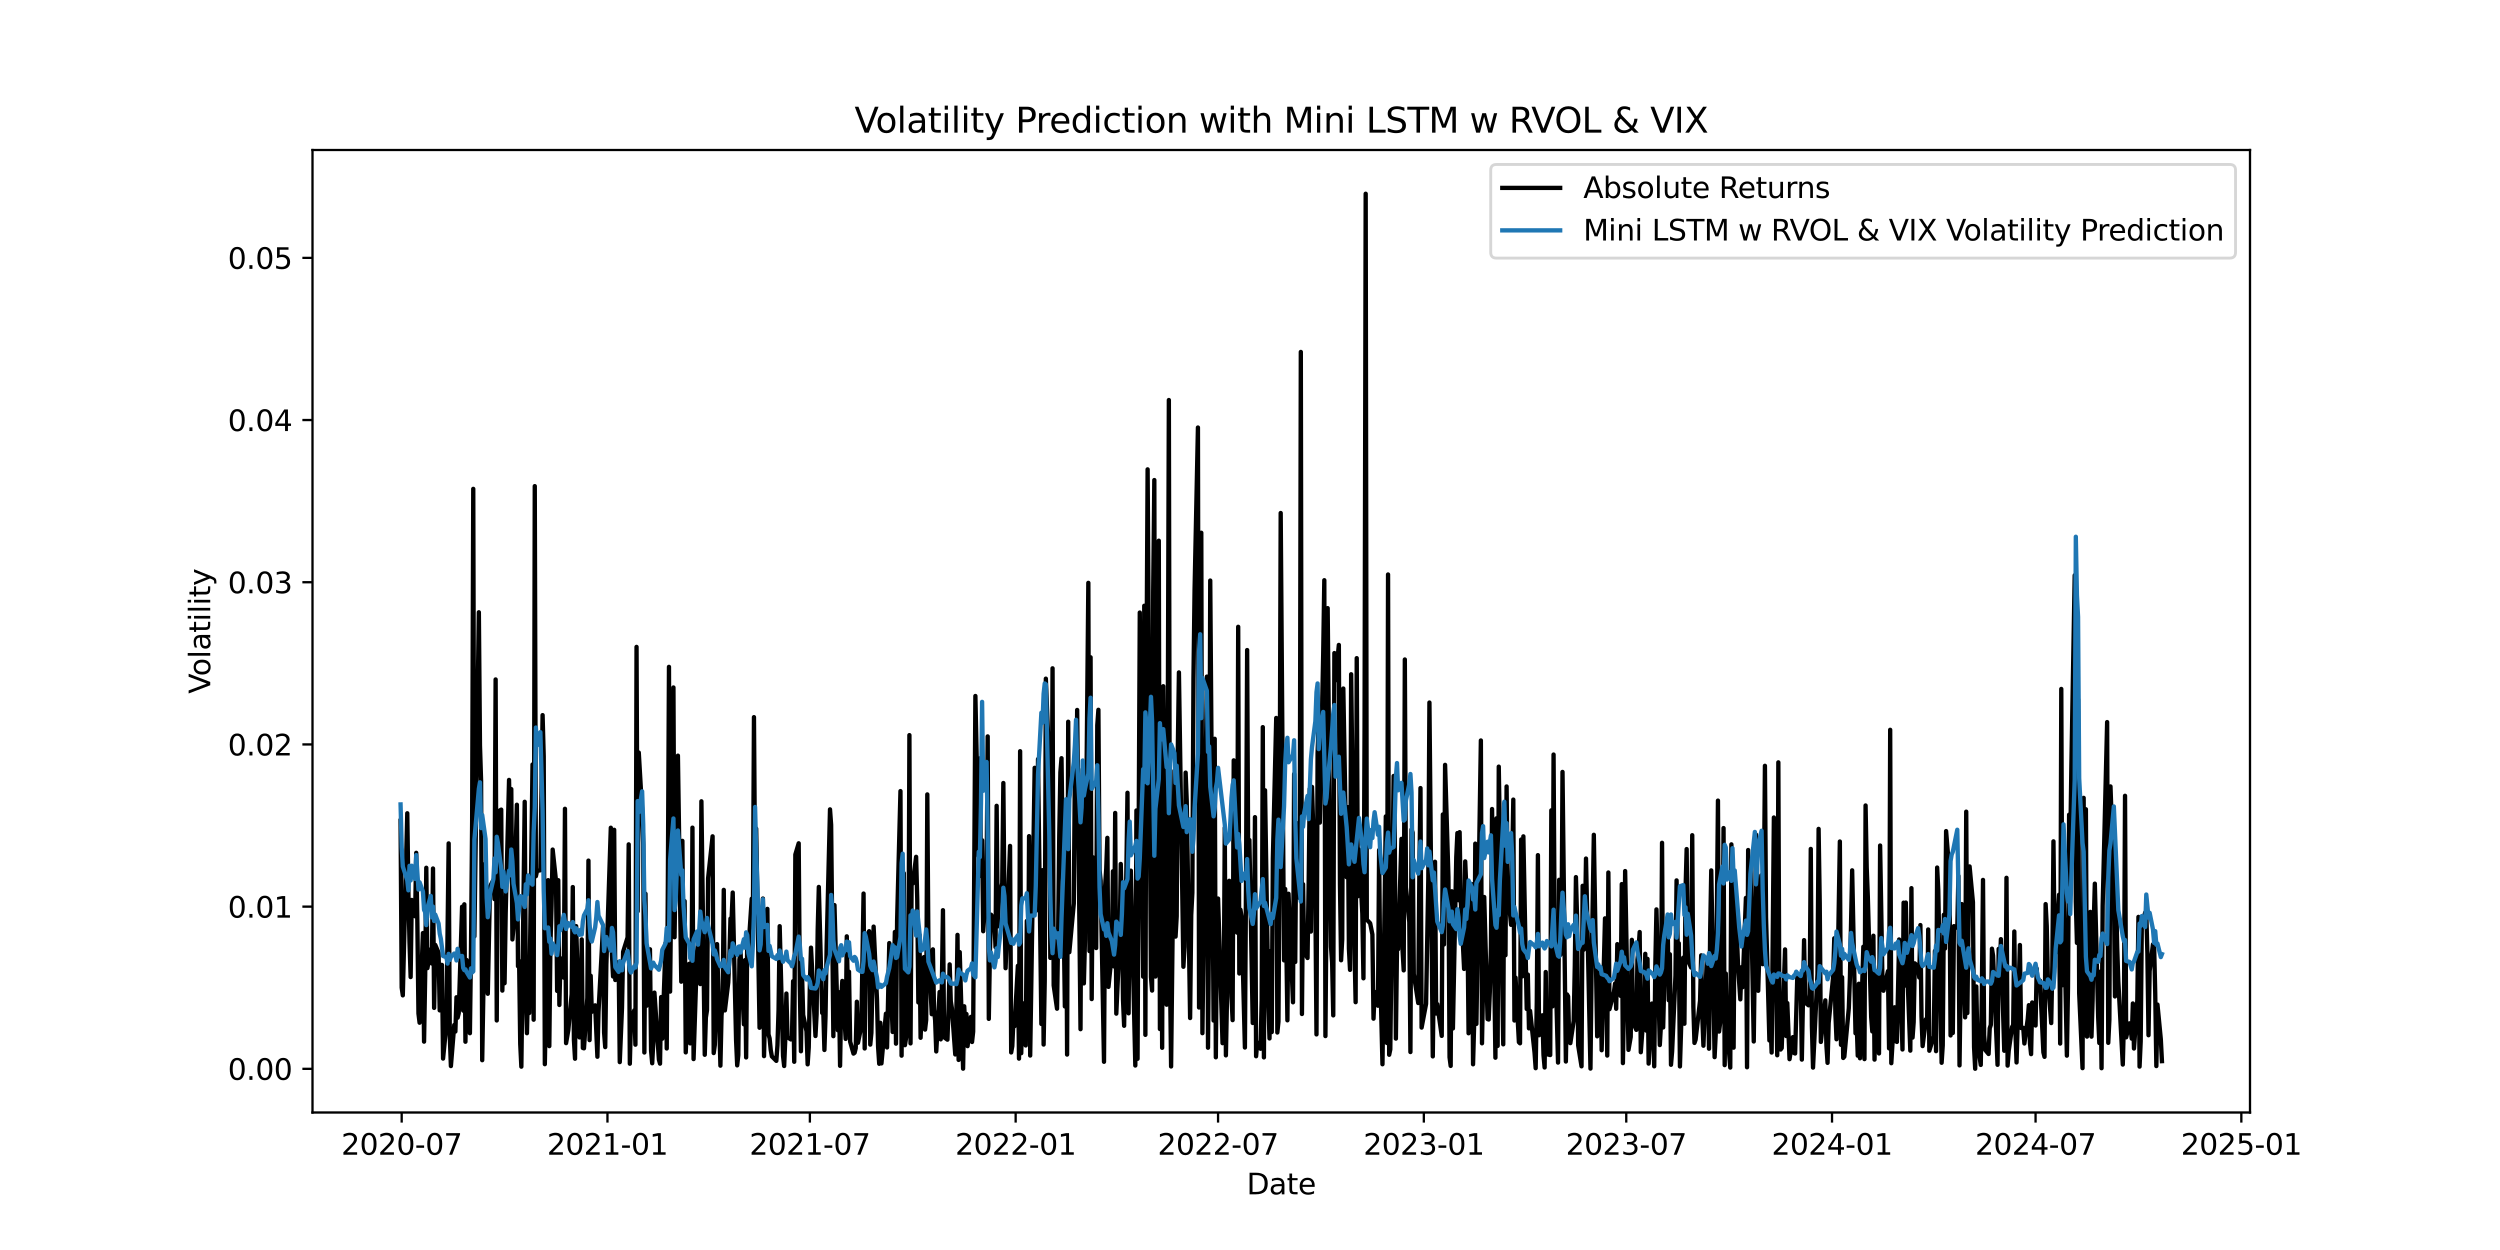 <?xml version="1.0" encoding="utf-8" standalone="no"?>
<!DOCTYPE svg PUBLIC "-//W3C//DTD SVG 1.1//EN"
  "http://www.w3.org/Graphics/SVG/1.1/DTD/svg11.dtd">
<svg xmlns:xlink="http://www.w3.org/1999/xlink" width="864pt" height="432pt" viewBox="0 0 864 432" xmlns="http://www.w3.org/2000/svg" version="1.1">
 <defs>
  <style type="text/css">*{stroke-linejoin: round; stroke-linecap: butt}</style>
 </defs>
 <g id="figure_1">
  <g id="patch_1">
   <path d="M 0 432 
L 864 432 
L 864 0 
L 0 0 
z
" style="fill: #ffffff"/>
  </g>
  <g id="axes_1">
   <g id="patch_2">
    <path d="M 108 384.48 
L 777.6 384.48 
L 777.6 51.84 
L 108 51.84 
z
" style="fill: #ffffff"/>
   </g>
   <g id="matplotlib.axis_1">
    <g id="xtick_1">
     <g id="line2d_1">
      <defs>
       <path id="mfe205277ac" d="M 0 0 
L 0 3.5 
" style="stroke: #000000; stroke-width: 0.8"/>
      </defs>
      <g>
       <use xlink:href="#mfe205277ac" x="138.823" y="384.48" style="stroke: #000000; stroke-width: 0.8"/>
      </g>
     </g>
     <g id="text_1">
      <!-- 2020-07 -->
      <g transform="translate(117.931 399.078) scale(0.1 -0.1)">
       <defs>
        <path id="DejaVuSans-32" d="M 1228 531 
L 3431 531 
L 3431 0 
L 469 0 
L 469 531 
Q 828 903 1448 1529 
Q 2069 2156 2228 2338 
Q 2531 2678 2651 2914 
Q 2772 3150 2772 3378 
Q 2772 3750 2511 3984 
Q 2250 4219 1831 4219 
Q 1534 4219 1204 4116 
Q 875 4013 500 3803 
L 500 4441 
Q 881 4594 1212 4672 
Q 1544 4750 1819 4750 
Q 2544 4750 2975 4387 
Q 3406 4025 3406 3419 
Q 3406 3131 3298 2873 
Q 3191 2616 2906 2266 
Q 2828 2175 2409 1742 
Q 1991 1309 1228 531 
z
" transform="scale(0.016)"/>
        <path id="DejaVuSans-30" d="M 2034 4250 
Q 1547 4250 1301 3770 
Q 1056 3291 1056 2328 
Q 1056 1369 1301 889 
Q 1547 409 2034 409 
Q 2525 409 2770 889 
Q 3016 1369 3016 2328 
Q 3016 3291 2770 3770 
Q 2525 4250 2034 4250 
z
M 2034 4750 
Q 2819 4750 3233 4129 
Q 3647 3509 3647 2328 
Q 3647 1150 3233 529 
Q 2819 -91 2034 -91 
Q 1250 -91 836 529 
Q 422 1150 422 2328 
Q 422 3509 836 4129 
Q 1250 4750 2034 4750 
z
" transform="scale(0.016)"/>
        <path id="DejaVuSans-2d" d="M 313 2009 
L 1997 2009 
L 1997 1497 
L 313 1497 
L 313 2009 
z
" transform="scale(0.016)"/>
        <path id="DejaVuSans-37" d="M 525 4666 
L 3525 4666 
L 3525 4397 
L 1831 0 
L 1172 0 
L 2766 4134 
L 525 4134 
L 525 4666 
z
" transform="scale(0.016)"/>
       </defs>
       <use xlink:href="#DejaVuSans-32"/>
       <use xlink:href="#DejaVuSans-30" transform="translate(63.623 0)"/>
       <use xlink:href="#DejaVuSans-32" transform="translate(127.246 0)"/>
       <use xlink:href="#DejaVuSans-30" transform="translate(190.869 0)"/>
       <use xlink:href="#DejaVuSans-2d" transform="translate(254.492 0)"/>
       <use xlink:href="#DejaVuSans-30" transform="translate(290.576 0)"/>
       <use xlink:href="#DejaVuSans-37" transform="translate(354.199 0)"/>
      </g>
     </g>
    </g>
    <g id="xtick_2">
     <g id="line2d_2">
      <g>
       <use xlink:href="#mfe205277ac" x="209.938" y="384.48" style="stroke: #000000; stroke-width: 0.8"/>
      </g>
     </g>
     <g id="text_2">
      <!-- 2021-01 -->
      <g transform="translate(189.046 399.078) scale(0.1 -0.1)">
       <defs>
        <path id="DejaVuSans-31" d="M 794 531 
L 1825 531 
L 1825 4091 
L 703 3866 
L 703 4441 
L 1819 4666 
L 2450 4666 
L 2450 531 
L 3481 531 
L 3481 0 
L 794 0 
L 794 531 
z
" transform="scale(0.016)"/>
       </defs>
       <use xlink:href="#DejaVuSans-32"/>
       <use xlink:href="#DejaVuSans-30" transform="translate(63.623 0)"/>
       <use xlink:href="#DejaVuSans-32" transform="translate(127.246 0)"/>
       <use xlink:href="#DejaVuSans-31" transform="translate(190.869 0)"/>
       <use xlink:href="#DejaVuSans-2d" transform="translate(254.492 0)"/>
       <use xlink:href="#DejaVuSans-30" transform="translate(290.576 0)"/>
       <use xlink:href="#DejaVuSans-31" transform="translate(354.199 0)"/>
      </g>
     </g>
    </g>
    <g id="xtick_3">
     <g id="line2d_3">
      <g>
       <use xlink:href="#mfe205277ac" x="279.893" y="384.48" style="stroke: #000000; stroke-width: 0.8"/>
      </g>
     </g>
     <g id="text_3">
      <!-- 2021-07 -->
      <g transform="translate(259.002 399.078) scale(0.1 -0.1)">
       <use xlink:href="#DejaVuSans-32"/>
       <use xlink:href="#DejaVuSans-30" transform="translate(63.623 0)"/>
       <use xlink:href="#DejaVuSans-32" transform="translate(127.246 0)"/>
       <use xlink:href="#DejaVuSans-31" transform="translate(190.869 0)"/>
       <use xlink:href="#DejaVuSans-2d" transform="translate(254.492 0)"/>
       <use xlink:href="#DejaVuSans-30" transform="translate(290.576 0)"/>
       <use xlink:href="#DejaVuSans-37" transform="translate(354.199 0)"/>
      </g>
     </g>
    </g>
    <g id="xtick_4">
     <g id="line2d_4">
      <g>
       <use xlink:href="#mfe205277ac" x="351.008" y="384.48" style="stroke: #000000; stroke-width: 0.8"/>
      </g>
     </g>
     <g id="text_4">
      <!-- 2022-01 -->
      <g transform="translate(330.116 399.078) scale(0.1 -0.1)">
       <use xlink:href="#DejaVuSans-32"/>
       <use xlink:href="#DejaVuSans-30" transform="translate(63.623 0)"/>
       <use xlink:href="#DejaVuSans-32" transform="translate(127.246 0)"/>
       <use xlink:href="#DejaVuSans-32" transform="translate(190.869 0)"/>
       <use xlink:href="#DejaVuSans-2d" transform="translate(254.492 0)"/>
       <use xlink:href="#DejaVuSans-30" transform="translate(290.576 0)"/>
       <use xlink:href="#DejaVuSans-31" transform="translate(354.199 0)"/>
      </g>
     </g>
    </g>
    <g id="xtick_5">
     <g id="line2d_5">
      <g>
       <use xlink:href="#mfe205277ac" x="420.963" y="384.48" style="stroke: #000000; stroke-width: 0.8"/>
      </g>
     </g>
     <g id="text_5">
      <!-- 2022-07 -->
      <g transform="translate(400.072 399.078) scale(0.1 -0.1)">
       <use xlink:href="#DejaVuSans-32"/>
       <use xlink:href="#DejaVuSans-30" transform="translate(63.623 0)"/>
       <use xlink:href="#DejaVuSans-32" transform="translate(127.246 0)"/>
       <use xlink:href="#DejaVuSans-32" transform="translate(190.869 0)"/>
       <use xlink:href="#DejaVuSans-2d" transform="translate(254.492 0)"/>
       <use xlink:href="#DejaVuSans-30" transform="translate(290.576 0)"/>
       <use xlink:href="#DejaVuSans-37" transform="translate(354.199 0)"/>
      </g>
     </g>
    </g>
    <g id="xtick_6">
     <g id="line2d_6">
      <g>
       <use xlink:href="#mfe205277ac" x="492.078" y="384.48" style="stroke: #000000; stroke-width: 0.8"/>
      </g>
     </g>
     <g id="text_6">
      <!-- 2023-01 -->
      <g transform="translate(471.187 399.078) scale(0.1 -0.1)">
       <defs>
        <path id="DejaVuSans-33" d="M 2597 2516 
Q 3050 2419 3304 2112 
Q 3559 1806 3559 1356 
Q 3559 666 3084 287 
Q 2609 -91 1734 -91 
Q 1441 -91 1130 -33 
Q 819 25 488 141 
L 488 750 
Q 750 597 1062 519 
Q 1375 441 1716 441 
Q 2309 441 2620 675 
Q 2931 909 2931 1356 
Q 2931 1769 2642 2001 
Q 2353 2234 1838 2234 
L 1294 2234 
L 1294 2753 
L 1863 2753 
Q 2328 2753 2575 2939 
Q 2822 3125 2822 3475 
Q 2822 3834 2567 4026 
Q 2313 4219 1838 4219 
Q 1578 4219 1281 4162 
Q 984 4106 628 3988 
L 628 4550 
Q 988 4650 1302 4700 
Q 1616 4750 1894 4750 
Q 2613 4750 3031 4423 
Q 3450 4097 3450 3541 
Q 3450 3153 3228 2886 
Q 3006 2619 2597 2516 
z
" transform="scale(0.016)"/>
       </defs>
       <use xlink:href="#DejaVuSans-32"/>
       <use xlink:href="#DejaVuSans-30" transform="translate(63.623 0)"/>
       <use xlink:href="#DejaVuSans-32" transform="translate(127.246 0)"/>
       <use xlink:href="#DejaVuSans-33" transform="translate(190.869 0)"/>
       <use xlink:href="#DejaVuSans-2d" transform="translate(254.492 0)"/>
       <use xlink:href="#DejaVuSans-30" transform="translate(290.576 0)"/>
       <use xlink:href="#DejaVuSans-31" transform="translate(354.199 0)"/>
      </g>
     </g>
    </g>
    <g id="xtick_7">
     <g id="line2d_7">
      <g>
       <use xlink:href="#mfe205277ac" x="562.033" y="384.48" style="stroke: #000000; stroke-width: 0.8"/>
      </g>
     </g>
     <g id="text_7">
      <!-- 2023-07 -->
      <g transform="translate(541.142 399.078) scale(0.1 -0.1)">
       <use xlink:href="#DejaVuSans-32"/>
       <use xlink:href="#DejaVuSans-30" transform="translate(63.623 0)"/>
       <use xlink:href="#DejaVuSans-32" transform="translate(127.246 0)"/>
       <use xlink:href="#DejaVuSans-33" transform="translate(190.869 0)"/>
       <use xlink:href="#DejaVuSans-2d" transform="translate(254.492 0)"/>
       <use xlink:href="#DejaVuSans-30" transform="translate(290.576 0)"/>
       <use xlink:href="#DejaVuSans-37" transform="translate(354.199 0)"/>
      </g>
     </g>
    </g>
    <g id="xtick_8">
     <g id="line2d_8">
      <g>
       <use xlink:href="#mfe205277ac" x="633.148" y="384.48" style="stroke: #000000; stroke-width: 0.8"/>
      </g>
     </g>
     <g id="text_8">
      <!-- 2024-01 -->
      <g transform="translate(612.257 399.078) scale(0.1 -0.1)">
       <defs>
        <path id="DejaVuSans-34" d="M 2419 4116 
L 825 1625 
L 2419 1625 
L 2419 4116 
z
M 2253 4666 
L 3047 4666 
L 3047 1625 
L 3713 1625 
L 3713 1100 
L 3047 1100 
L 3047 0 
L 2419 0 
L 2419 1100 
L 313 1100 
L 313 1709 
L 2253 4666 
z
" transform="scale(0.016)"/>
       </defs>
       <use xlink:href="#DejaVuSans-32"/>
       <use xlink:href="#DejaVuSans-30" transform="translate(63.623 0)"/>
       <use xlink:href="#DejaVuSans-32" transform="translate(127.246 0)"/>
       <use xlink:href="#DejaVuSans-34" transform="translate(190.869 0)"/>
       <use xlink:href="#DejaVuSans-2d" transform="translate(254.492 0)"/>
       <use xlink:href="#DejaVuSans-30" transform="translate(290.576 0)"/>
       <use xlink:href="#DejaVuSans-31" transform="translate(354.199 0)"/>
      </g>
     </g>
    </g>
    <g id="xtick_9">
     <g id="line2d_9">
      <g>
       <use xlink:href="#mfe205277ac" x="703.49" y="384.48" style="stroke: #000000; stroke-width: 0.8"/>
      </g>
     </g>
     <g id="text_9">
      <!-- 2024-07 -->
      <g transform="translate(682.598 399.078) scale(0.1 -0.1)">
       <use xlink:href="#DejaVuSans-32"/>
       <use xlink:href="#DejaVuSans-30" transform="translate(63.623 0)"/>
       <use xlink:href="#DejaVuSans-32" transform="translate(127.246 0)"/>
       <use xlink:href="#DejaVuSans-34" transform="translate(190.869 0)"/>
       <use xlink:href="#DejaVuSans-2d" transform="translate(254.492 0)"/>
       <use xlink:href="#DejaVuSans-30" transform="translate(290.576 0)"/>
       <use xlink:href="#DejaVuSans-37" transform="translate(354.199 0)"/>
      </g>
     </g>
    </g>
    <g id="xtick_10">
     <g id="line2d_10">
      <g>
       <use xlink:href="#mfe205277ac" x="774.605" y="384.48" style="stroke: #000000; stroke-width: 0.8"/>
      </g>
     </g>
     <g id="text_10">
      <!-- 2025-01 -->
      <g transform="translate(753.713 399.078) scale(0.1 -0.1)">
       <defs>
        <path id="DejaVuSans-35" d="M 691 4666 
L 3169 4666 
L 3169 4134 
L 1269 4134 
L 1269 2991 
Q 1406 3038 1543 3061 
Q 1681 3084 1819 3084 
Q 2600 3084 3056 2656 
Q 3513 2228 3513 1497 
Q 3513 744 3044 326 
Q 2575 -91 1722 -91 
Q 1428 -91 1123 -41 
Q 819 9 494 109 
L 494 744 
Q 775 591 1075 516 
Q 1375 441 1709 441 
Q 2250 441 2565 725 
Q 2881 1009 2881 1497 
Q 2881 1984 2565 2268 
Q 2250 2553 1709 2553 
Q 1456 2553 1204 2497 
Q 953 2441 691 2322 
L 691 4666 
z
" transform="scale(0.016)"/>
       </defs>
       <use xlink:href="#DejaVuSans-32"/>
       <use xlink:href="#DejaVuSans-30" transform="translate(63.623 0)"/>
       <use xlink:href="#DejaVuSans-32" transform="translate(127.246 0)"/>
       <use xlink:href="#DejaVuSans-35" transform="translate(190.869 0)"/>
       <use xlink:href="#DejaVuSans-2d" transform="translate(254.492 0)"/>
       <use xlink:href="#DejaVuSans-30" transform="translate(290.576 0)"/>
       <use xlink:href="#DejaVuSans-31" transform="translate(354.199 0)"/>
      </g>
     </g>
    </g>
    <g id="text_11">
     <!-- Date -->
     <g transform="translate(430.849 412.757) scale(0.1 -0.1)">
      <defs>
       <path id="DejaVuSans-44" d="M 1259 4147 
L 1259 519 
L 2022 519 
Q 2988 519 3436 956 
Q 3884 1394 3884 2338 
Q 3884 3275 3436 3711 
Q 2988 4147 2022 4147 
L 1259 4147 
z
M 628 4666 
L 1925 4666 
Q 3281 4666 3915 4102 
Q 4550 3538 4550 2338 
Q 4550 1131 3912 565 
Q 3275 0 1925 0 
L 628 0 
L 628 4666 
z
" transform="scale(0.016)"/>
       <path id="DejaVuSans-61" d="M 2194 1759 
Q 1497 1759 1228 1600 
Q 959 1441 959 1056 
Q 959 750 1161 570 
Q 1363 391 1709 391 
Q 2188 391 2477 730 
Q 2766 1069 2766 1631 
L 2766 1759 
L 2194 1759 
z
M 3341 1997 
L 3341 0 
L 2766 0 
L 2766 531 
Q 2569 213 2275 61 
Q 1981 -91 1556 -91 
Q 1019 -91 701 211 
Q 384 513 384 1019 
Q 384 1609 779 1909 
Q 1175 2209 1959 2209 
L 2766 2209 
L 2766 2266 
Q 2766 2663 2505 2880 
Q 2244 3097 1772 3097 
Q 1472 3097 1187 3025 
Q 903 2953 641 2809 
L 641 3341 
Q 956 3463 1253 3523 
Q 1550 3584 1831 3584 
Q 2591 3584 2966 3190 
Q 3341 2797 3341 1997 
z
" transform="scale(0.016)"/>
       <path id="DejaVuSans-74" d="M 1172 4494 
L 1172 3500 
L 2356 3500 
L 2356 3053 
L 1172 3053 
L 1172 1153 
Q 1172 725 1289 603 
Q 1406 481 1766 481 
L 2356 481 
L 2356 0 
L 1766 0 
Q 1100 0 847 248 
Q 594 497 594 1153 
L 594 3053 
L 172 3053 
L 172 3500 
L 594 3500 
L 594 4494 
L 1172 4494 
z
" transform="scale(0.016)"/>
       <path id="DejaVuSans-65" d="M 3597 1894 
L 3597 1613 
L 953 1613 
Q 991 1019 1311 708 
Q 1631 397 2203 397 
Q 2534 397 2845 478 
Q 3156 559 3463 722 
L 3463 178 
Q 3153 47 2828 -22 
Q 2503 -91 2169 -91 
Q 1331 -91 842 396 
Q 353 884 353 1716 
Q 353 2575 817 3079 
Q 1281 3584 2069 3584 
Q 2775 3584 3186 3129 
Q 3597 2675 3597 1894 
z
M 3022 2063 
Q 3016 2534 2758 2815 
Q 2500 3097 2075 3097 
Q 1594 3097 1305 2825 
Q 1016 2553 972 2059 
L 3022 2063 
z
" transform="scale(0.016)"/>
      </defs>
      <use xlink:href="#DejaVuSans-44"/>
      <use xlink:href="#DejaVuSans-61" transform="translate(77.002 0)"/>
      <use xlink:href="#DejaVuSans-74" transform="translate(138.281 0)"/>
      <use xlink:href="#DejaVuSans-65" transform="translate(177.49 0)"/>
     </g>
    </g>
   </g>
   <g id="matplotlib.axis_2">
    <g id="ytick_1">
     <g id="line2d_11">
      <defs>
       <path id="mb078c24b5d" d="M 0 0 
L -3.5 0 
" style="stroke: #000000; stroke-width: 0.8"/>
      </defs>
      <g>
       <use xlink:href="#mb078c24b5d" x="108" y="369.392" style="stroke: #000000; stroke-width: 0.8"/>
      </g>
     </g>
     <g id="text_12">
      <!-- 0.00 -->
      <g transform="translate(78.734 373.192) scale(0.1 -0.1)">
       <defs>
        <path id="DejaVuSans-2e" d="M 684 794 
L 1344 794 
L 1344 0 
L 684 0 
L 684 794 
z
" transform="scale(0.016)"/>
       </defs>
       <use xlink:href="#DejaVuSans-30"/>
       <use xlink:href="#DejaVuSans-2e" transform="translate(63.623 0)"/>
       <use xlink:href="#DejaVuSans-30" transform="translate(95.41 0)"/>
       <use xlink:href="#DejaVuSans-30" transform="translate(159.033 0)"/>
      </g>
     </g>
    </g>
    <g id="ytick_2">
     <g id="line2d_12">
      <g>
       <use xlink:href="#mb078c24b5d" x="108" y="313.337" style="stroke: #000000; stroke-width: 0.8"/>
      </g>
     </g>
     <g id="text_13">
      <!-- 0.01 -->
      <g transform="translate(78.734 317.136) scale(0.1 -0.1)">
       <use xlink:href="#DejaVuSans-30"/>
       <use xlink:href="#DejaVuSans-2e" transform="translate(63.623 0)"/>
       <use xlink:href="#DejaVuSans-30" transform="translate(95.41 0)"/>
       <use xlink:href="#DejaVuSans-31" transform="translate(159.033 0)"/>
      </g>
     </g>
    </g>
    <g id="ytick_3">
     <g id="line2d_13">
      <g>
       <use xlink:href="#mb078c24b5d" x="108" y="257.282" style="stroke: #000000; stroke-width: 0.8"/>
      </g>
     </g>
     <g id="text_14">
      <!-- 0.02 -->
      <g transform="translate(78.734 261.081) scale(0.1 -0.1)">
       <use xlink:href="#DejaVuSans-30"/>
       <use xlink:href="#DejaVuSans-2e" transform="translate(63.623 0)"/>
       <use xlink:href="#DejaVuSans-30" transform="translate(95.41 0)"/>
       <use xlink:href="#DejaVuSans-32" transform="translate(159.033 0)"/>
      </g>
     </g>
    </g>
    <g id="ytick_4">
     <g id="line2d_14">
      <g>
       <use xlink:href="#mb078c24b5d" x="108" y="201.226" style="stroke: #000000; stroke-width: 0.8"/>
      </g>
     </g>
     <g id="text_15">
      <!-- 0.03 -->
      <g transform="translate(78.734 205.026) scale(0.1 -0.1)">
       <use xlink:href="#DejaVuSans-30"/>
       <use xlink:href="#DejaVuSans-2e" transform="translate(63.623 0)"/>
       <use xlink:href="#DejaVuSans-30" transform="translate(95.41 0)"/>
       <use xlink:href="#DejaVuSans-33" transform="translate(159.033 0)"/>
      </g>
     </g>
    </g>
    <g id="ytick_5">
     <g id="line2d_15">
      <g>
       <use xlink:href="#mb078c24b5d" x="108" y="145.171" style="stroke: #000000; stroke-width: 0.8"/>
      </g>
     </g>
     <g id="text_16">
      <!-- 0.04 -->
      <g transform="translate(78.734 148.97) scale(0.1 -0.1)">
       <use xlink:href="#DejaVuSans-30"/>
       <use xlink:href="#DejaVuSans-2e" transform="translate(63.623 0)"/>
       <use xlink:href="#DejaVuSans-30" transform="translate(95.41 0)"/>
       <use xlink:href="#DejaVuSans-34" transform="translate(159.033 0)"/>
      </g>
     </g>
    </g>
    <g id="ytick_6">
     <g id="line2d_16">
      <g>
       <use xlink:href="#mb078c24b5d" x="108" y="89.116" style="stroke: #000000; stroke-width: 0.8"/>
      </g>
     </g>
     <g id="text_17">
      <!-- 0.05 -->
      <g transform="translate(78.734 92.915) scale(0.1 -0.1)">
       <use xlink:href="#DejaVuSans-30"/>
       <use xlink:href="#DejaVuSans-2e" transform="translate(63.623 0)"/>
       <use xlink:href="#DejaVuSans-30" transform="translate(95.41 0)"/>
       <use xlink:href="#DejaVuSans-35" transform="translate(159.033 0)"/>
      </g>
     </g>
    </g>
    <g id="text_18">
     <!-- Volatility -->
     <g transform="translate(72.655 239.752) rotate(-90) scale(0.1 -0.1)">
      <defs>
       <path id="DejaVuSans-56" d="M 1831 0 
L 50 4666 
L 709 4666 
L 2188 738 
L 3669 4666 
L 4325 4666 
L 2547 0 
L 1831 0 
z
" transform="scale(0.016)"/>
       <path id="DejaVuSans-6f" d="M 1959 3097 
Q 1497 3097 1228 2736 
Q 959 2375 959 1747 
Q 959 1119 1226 758 
Q 1494 397 1959 397 
Q 2419 397 2687 759 
Q 2956 1122 2956 1747 
Q 2956 2369 2687 2733 
Q 2419 3097 1959 3097 
z
M 1959 3584 
Q 2709 3584 3137 3096 
Q 3566 2609 3566 1747 
Q 3566 888 3137 398 
Q 2709 -91 1959 -91 
Q 1206 -91 779 398 
Q 353 888 353 1747 
Q 353 2609 779 3096 
Q 1206 3584 1959 3584 
z
" transform="scale(0.016)"/>
       <path id="DejaVuSans-6c" d="M 603 4863 
L 1178 4863 
L 1178 0 
L 603 0 
L 603 4863 
z
" transform="scale(0.016)"/>
       <path id="DejaVuSans-69" d="M 603 3500 
L 1178 3500 
L 1178 0 
L 603 0 
L 603 3500 
z
M 603 4863 
L 1178 4863 
L 1178 4134 
L 603 4134 
L 603 4863 
z
" transform="scale(0.016)"/>
       <path id="DejaVuSans-79" d="M 2059 -325 
Q 1816 -950 1584 -1140 
Q 1353 -1331 966 -1331 
L 506 -1331 
L 506 -850 
L 844 -850 
Q 1081 -850 1212 -737 
Q 1344 -625 1503 -206 
L 1606 56 
L 191 3500 
L 800 3500 
L 1894 763 
L 2988 3500 
L 3597 3500 
L 2059 -325 
z
" transform="scale(0.016)"/>
      </defs>
      <use xlink:href="#DejaVuSans-56"/>
      <use xlink:href="#DejaVuSans-6f" transform="translate(60.658 0)"/>
      <use xlink:href="#DejaVuSans-6c" transform="translate(121.84 0)"/>
      <use xlink:href="#DejaVuSans-61" transform="translate(149.623 0)"/>
      <use xlink:href="#DejaVuSans-74" transform="translate(210.902 0)"/>
      <use xlink:href="#DejaVuSans-69" transform="translate(250.111 0)"/>
      <use xlink:href="#DejaVuSans-6c" transform="translate(277.895 0)"/>
      <use xlink:href="#DejaVuSans-69" transform="translate(305.678 0)"/>
      <use xlink:href="#DejaVuSans-74" transform="translate(333.461 0)"/>
      <use xlink:href="#DejaVuSans-79" transform="translate(372.67 0)"/>
     </g>
    </g>
   </g>
   <g id="line2d_17">
    <path d="M 138.436 283.671 
L 138.823 341.311 
L 139.209 343.994 
L 140.755 281.066 
L 141.142 308.418 
L 141.528 325.686 
L 141.915 337.667 
L 142.301 311.029 
L 143.461 316.663 
L 143.847 294.742 
L 144.234 318.712 
L 144.62 350.267 
L 145.007 353.447 
L 146.166 322.464 
L 146.553 359.988 
L 146.939 337.269 
L 147.326 299.904 
L 147.712 334.584 
L 148.872 328.091 
L 149.258 332.988 
L 149.645 300.154 
L 150.031 348.331 
L 150.418 326.559 
L 151.577 329.283 
L 151.964 349.182 
L 152.35 333.466 
L 152.737 333.477 
L 153.123 365.845 
L 154.283 354.042 
L 155.056 291.478 
L 155.442 357.905 
L 155.829 368.429 
L 156.988 354.223 
L 157.375 356.496 
L 157.761 344.649 
L 158.148 351.715 
L 158.534 350.136 
L 159.694 313.373 
L 160.08 349.269 
L 160.466 312.53 
L 160.853 360.022 
L 161.239 331.779 
L 162.399 357.075 
L 162.785 327.369 
L 163.172 283.913 
L 163.558 168.952 
L 163.945 323.616 
L 165.491 211.603 
L 165.877 257.591 
L 166.264 269.943 
L 166.65 366.405 
L 167.81 298.419 
L 168.196 340.211 
L 168.583 343.441 
L 169.356 306.355 
L 170.515 304.152 
L 170.902 310.742 
L 171.288 234.819 
L 171.675 352.671 
L 172.061 280.542 
L 173.221 279.804 
L 173.607 342.35 
L 173.994 323.316 
L 174.38 339.801 
L 174.767 315.446 
L 175.926 269.54 
L 176.313 290.511 
L 176.699 272.713 
L 177.086 324.67 
L 177.472 320.315 
L 178.632 278.12 
L 179.018 333.927 
L 179.405 332.143 
L 179.791 360.822 
L 180.178 368.636 
L 181.337 277.099 
L 181.724 342.956 
L 182.11 357.071 
L 182.497 340.214 
L 182.883 350.11 
L 184.043 264.208 
L 184.429 352.407 
L 184.816 168.011 
L 185.202 302.818 
L 185.589 300.984 
L 186.748 300.764 
L 187.521 247.15 
L 187.908 261.355 
L 188.294 367.779 
L 189.454 304.189 
L 189.84 361.54 
L 190.226 326.663 
L 190.613 313.177 
L 190.999 293.614 
L 192.159 304.476 
L 192.545 342.467 
L 192.932 304.193 
L 193.318 347.314 
L 193.705 331.187 
L 194.864 337.889 
L 195.251 279.522 
L 195.637 360.504 
L 196.41 355.972 
L 197.57 343.573 
L 197.956 306.565 
L 198.343 359.361 
L 198.729 365.893 
L 199.116 320.078 
L 200.275 358.532 
L 200.662 353.791 
L 201.048 324.655 
L 201.435 362.184 
L 201.821 362.297 
L 202.981 344.903 
L 203.367 297.426 
L 203.754 359.464 
L 204.14 337.21 
L 204.527 349.676 
L 205.686 347.453 
L 206.459 365.213 
L 206.846 349.603 
L 208.392 320.71 
L 208.778 356.893 
L 209.165 361.877 
L 209.551 333.415 
L 211.097 286.067 
L 211.484 329.831 
L 211.87 337.477 
L 212.257 286.777 
L 212.643 338.692 
L 213.803 332.529 
L 214.189 367.062 
L 214.962 348.313 
L 215.349 328.943 
L 216.895 323.968 
L 217.281 291.815 
L 217.668 367.617 
L 218.054 352.491 
L 219.214 349.16 
L 219.6 361.04 
L 219.986 223.574 
L 220.373 314.944 
L 220.759 260.082 
L 221.919 280.128 
L 222.305 292.022 
L 222.692 363.741 
L 223.078 308.882 
L 223.465 347.587 
L 224.624 328.068 
L 225.011 363.147 
L 225.397 367.457 
L 225.784 360.081 
L 226.17 343.047 
L 227.716 366.2 
L 228.103 367.596 
L 228.489 344.585 
L 228.876 358.985 
L 230.035 325.877 
L 230.422 362.355 
L 230.808 306.119 
L 231.195 230.468 
L 231.581 342.701 
L 232.741 237.594 
L 233.127 323.911 
L 233.514 295.667 
L 233.9 293.673 
L 234.287 261.159 
L 235.446 339.27 
L 235.833 290.604 
L 236.219 335.691 
L 236.606 311.421 
L 236.992 363.703 
L 238.152 333.119 
L 238.538 360.587 
L 238.925 353.275 
L 239.311 286.035 
L 239.698 366.013 
L 240.857 330.151 
L 241.244 326.453 
L 241.63 338.661 
L 242.017 340.095 
L 242.403 276.932 
L 243.563 364.525 
L 243.949 351.663 
L 244.336 349.123 
L 244.722 303.495 
L 246.268 289.037 
L 246.655 363.933 
L 247.041 361.129 
L 247.814 326.284 
L 248.974 368.293 
L 249.36 350.955 
L 249.746 346.432 
L 250.133 307.546 
L 250.519 349.199 
L 251.679 339.567 
L 252.065 331.131 
L 252.452 317.468 
L 252.838 317.523 
L 253.225 308.464 
L 254.384 359.411 
L 254.771 368.188 
L 255.157 364.651 
L 255.544 331.611 
L 255.93 328.916 
L 257.09 354.009 
L 257.476 331.831 
L 257.863 365.451 
L 258.249 323.807 
L 258.636 328.213 
L 259.795 310.588 
L 260.182 320.558 
L 260.568 247.849 
L 260.955 301.567 
L 261.341 286.387 
L 262.501 355.192 
L 262.887 321.444 
L 263.274 352.869 
L 263.66 310.538 
L 264.047 364.997 
L 265.206 314.108 
L 265.593 357.466 
L 265.979 358.882 
L 266.366 362.864 
L 266.752 365.084 
L 268.298 366.632 
L 268.685 361.287 
L 269.071 349.015 
L 269.458 320.09 
L 270.617 364.925 
L 271.004 368.411 
L 271.39 359.159 
L 271.777 343.375 
L 272.163 358.481 
L 273.323 359.226 
L 273.709 358.104 
L 274.096 339.096 
L 274.482 366.95 
L 274.869 295.336 
L 276.028 291.447 
L 276.415 340.74 
L 276.801 363.317 
L 277.188 336.912 
L 277.574 350.754 
L 278.734 356.431 
L 279.12 367.838 
L 279.506 361.952 
L 279.893 340.199 
L 280.279 327.507 
L 281.825 358.047 
L 282.212 350.595 
L 282.598 321.197 
L 282.985 306.527 
L 284.144 350.08 
L 284.531 349.644 
L 284.917 362.866 
L 285.304 351.076 
L 285.69 326.973 
L 286.85 279.722 
L 287.236 285.036 
L 288.009 358.099 
L 288.396 312.808 
L 289.555 356.055 
L 289.942 342.914 
L 290.328 368.348 
L 290.715 345.864 
L 291.101 339.006 
L 292.261 359.053 
L 292.647 323.596 
L 293.034 343.365 
L 293.42 335.829 
L 293.807 360.01 
L 294.966 364.121 
L 295.353 363.831 
L 295.739 362.246 
L 296.126 346.198 
L 296.512 360.39 
L 297.672 354.72 
L 298.445 308.815 
L 298.831 362.352 
L 299.218 323.939 
L 300.377 321.814 
L 300.764 361.014 
L 301.15 356.961 
L 301.923 320.237 
L 303.083 345.304 
L 303.469 361.825 
L 303.856 367.646 
L 304.242 353.48 
L 304.629 367.514 
L 306.175 350.326 
L 306.561 361.996 
L 307.334 325.935 
L 308.494 356.646 
L 309.266 322.091 
L 309.653 360.691 
L 310.039 318.087 
L 311.199 273.409 
L 311.585 364.837 
L 311.972 316.282 
L 312.358 301.78 
L 312.745 361.209 
L 313.904 353.808 
L 314.291 254.062 
L 314.677 360.603 
L 315.064 302.231 
L 315.45 305.344 
L 316.61 296.123 
L 316.996 310.705 
L 317.383 346.441 
L 317.769 323.068 
L 318.156 358.655 
L 319.315 330.773 
L 319.702 355.829 
L 320.088 352.475 
L 320.475 274.551 
L 320.861 327.729 
L 322.021 350.507 
L 322.407 328.101 
L 322.794 348.891 
L 323.18 352.624 
L 323.567 363.377 
L 324.726 342.839 
L 325.113 359.201 
L 325.499 341.004 
L 325.886 314.563 
L 326.272 358.476 
L 327.432 359.311 
L 327.818 348.8 
L 328.205 333.29 
L 328.591 345.999 
L 328.978 348.507 
L 330.137 364.418 
L 330.524 349.746 
L 330.91 323.092 
L 331.297 366.305 
L 331.683 329.051 
L 332.843 369.332 
L 333.229 347.768 
L 333.616 354.79 
L 334.002 350.451 
L 334.389 361.547 
L 335.548 351.442 
L 335.935 360.111 
L 336.321 356.549 
L 337.094 240.538 
L 338.254 295.882 
L 338.64 262.084 
L 339.026 302.768 
L 339.413 290.384 
L 339.799 321.833 
L 340.959 304.017 
L 341.345 254.504 
L 341.732 352.124 
L 342.118 328.993 
L 342.505 316.119 
L 343.664 317.944 
L 344.051 327.358 
L 344.437 278.492 
L 344.824 320.165 
L 345.21 311.426 
L 346.37 305.19 
L 346.756 270.613 
L 347.143 312.615 
L 347.529 334.613 
L 349.075 292.35 
L 349.462 363.727 
L 349.848 361.54 
L 350.235 352.608 
L 350.621 354.652 
L 351.781 333.776 
L 352.167 365.862 
L 352.554 259.618 
L 352.94 363.987 
L 353.327 346.643 
L 354.486 361.309 
L 354.873 318.28 
L 355.259 353.62 
L 355.646 288.975 
L 356.032 364.798 
L 357.578 265.359 
L 357.965 314.813 
L 358.351 307.178 
L 358.738 262.349 
L 359.897 353.877 
L 360.284 300.744 
L 360.67 360.997 
L 361.057 339.13 
L 361.443 234.546 
L 362.603 264.514 
L 362.989 331.053 
L 363.376 316.821 
L 363.762 230.972 
L 364.149 340.559 
L 365.308 348.604 
L 365.695 322.496 
L 366.081 288.601 
L 366.468 266.913 
L 366.854 262.037 
L 368.014 347.822 
L 368.4 281.701 
L 368.786 364.455 
L 369.173 249.431 
L 369.559 329.078 
L 371.105 312.246 
L 371.492 265.221 
L 371.878 286.172 
L 372.265 245.364 
L 373.424 355.684 
L 373.811 281.977 
L 374.197 265.852 
L 374.584 339.86 
L 374.97 324.741 
L 376.13 201.436 
L 376.516 328.696 
L 376.903 227.16 
L 377.289 345.283 
L 377.676 296.261 
L 378.835 327.639 
L 379.222 250.653 
L 379.608 245.303 
L 379.995 300.6 
L 380.381 304.397 
L 381.541 366.955 
L 381.927 306.382 
L 382.314 300.172 
L 382.7 289.558 
L 383.087 341.066 
L 384.246 329.484 
L 384.633 301.106 
L 385.019 334.001 
L 385.406 280.958 
L 385.792 350.309 
L 386.952 324.221 
L 387.338 298.588 
L 387.725 314.658 
L 388.111 345.6 
L 388.498 354.512 
L 389.657 273.979 
L 390.044 350.203 
L 390.43 307.1 
L 390.817 300.901 
L 392.363 368.244 
L 392.749 280.096 
L 393.136 365.924 
L 393.909 211.697 
L 395.068 337.543 
L 395.455 209.354 
L 395.841 357.644 
L 396.228 232.362 
L 396.614 162.217 
L 397.774 337.67 
L 398.16 342.343 
L 398.546 204.448 
L 398.933 165.908 
L 399.319 337.495 
L 400.479 186.868 
L 400.865 355.632 
L 401.252 276.339 
L 401.638 362.123 
L 402.025 237.162 
L 403.184 347.227 
L 403.571 257.456 
L 403.957 138.255 
L 404.344 336.595 
L 404.73 368.573 
L 405.89 266.335 
L 406.276 323.685 
L 406.663 316.665 
L 407.049 259.03 
L 407.436 232.387 
L 408.982 334.11 
L 409.368 327.29 
L 409.755 267.017 
L 410.141 277 
L 411.301 351.833 
L 411.687 316.261 
L 412.074 308.558 
L 412.46 234.375 
L 412.847 203.791 
L 414.006 147.75 
L 414.393 348.199 
L 414.779 288.185 
L 415.166 184.117 
L 415.552 357.069 
L 417.098 233.837 
L 417.485 362.092 
L 417.871 316.212 
L 418.258 200.635 
L 419.417 352.702 
L 419.804 255.327 
L 420.19 365.401 
L 420.577 320.076 
L 420.963 310.543 
L 422.509 360.52 
L 422.896 349.399 
L 423.282 286.129 
L 423.669 364.736 
L 424.828 304.399 
L 425.215 317.335 
L 425.601 344.353 
L 425.988 352.558 
L 426.374 262.78 
L 427.534 322.313 
L 427.92 216.622 
L 428.306 336.44 
L 428.693 314.385 
L 429.079 316.833 
L 430.239 362.025 
L 430.625 304.31 
L 431.012 224.657 
L 431.398 301.788 
L 431.785 290.311 
L 432.944 353.545 
L 433.331 331.921 
L 433.717 282.409 
L 434.104 365.033 
L 434.49 360.272 
L 435.65 362.451 
L 436.036 345.525 
L 436.423 251.3 
L 436.809 365.436 
L 437.196 273.123 
L 438.355 347.185 
L 438.742 358.888 
L 439.128 328.673 
L 439.515 356.685 
L 439.901 296.611 
L 441.061 248.131 
L 441.447 356.834 
L 441.834 353.07 
L 442.22 290.953 
L 442.607 177.299 
L 443.766 331.899 
L 444.153 307.23 
L 444.539 325.402 
L 444.926 352.622 
L 445.312 308.883 
L 446.858 346.39 
L 447.245 267.513 
L 447.631 332.458 
L 448.018 284.435 
L 449.177 310.374 
L 449.564 121.633 
L 449.95 350.438 
L 450.337 305.589 
L 450.723 328.988 
L 451.883 331.086 
L 452.269 305.847 
L 452.656 272.615 
L 453.042 321.951 
L 453.429 271.952 
L 454.588 311.126 
L 454.975 357.494 
L 455.361 260.19 
L 455.748 249.699 
L 456.134 284.293 
L 457.294 226.145 
L 457.68 200.524 
L 458.066 358.069 
L 458.453 311.667 
L 458.839 210.177 
L 459.999 327.235 
L 460.385 332.729 
L 460.772 350.915 
L 461.158 225.699 
L 461.545 235.156 
L 462.704 222.889 
L 463.091 305.698 
L 463.477 331.866 
L 463.864 324.645 
L 464.25 237.955 
L 465.41 303.18 
L 465.796 278.943 
L 466.183 327.827 
L 466.569 335.192 
L 466.956 233.021 
L 468.115 327.45 
L 468.502 346.356 
L 468.888 227.461 
L 469.275 309.736 
L 469.661 293.567 
L 470.821 315.758 
L 471.207 338.101 
L 471.594 251.694 
L 471.98 66.96 
L 472.367 317.831 
L 473.526 319.078 
L 474.299 322.943 
L 474.686 352.048 
L 475.072 342.781 
L 476.232 347.58 
L 476.618 293.782 
L 477.005 336.335 
L 477.778 367.806 
L 478.937 282.144 
L 479.324 360.462 
L 479.71 198.543 
L 480.097 364.527 
L 480.483 362.692 
L 481.643 268.178 
L 482.029 288.09 
L 482.416 358.943 
L 482.802 327.387 
L 483.189 328.042 
L 484.348 289.915 
L 484.735 328.678 
L 485.121 335.361 
L 485.508 227.923 
L 485.894 306.609 
L 487.054 318.672 
L 487.44 363.581 
L 487.826 286.663 
L 488.213 287.792 
L 488.599 336.595 
L 490.145 346.646 
L 490.532 301.602 
L 490.918 272.357 
L 491.305 355.132 
L 492.851 346.922 
L 493.624 303.73 
L 494.01 242.798 
L 495.17 365.088 
L 495.943 297.823 
L 496.329 350.277 
L 496.716 347.033 
L 498.262 357.999 
L 498.648 281.47 
L 499.035 326.411 
L 499.421 264.335 
L 500.581 303.184 
L 500.967 365.403 
L 501.354 368.374 
L 501.74 308.025 
L 502.127 355.425 
L 503.286 296.22 
L 503.673 287.909 
L 504.059 311.106 
L 504.446 287.594 
L 504.832 311.047 
L 505.992 334.866 
L 506.378 297.696 
L 506.765 306.932 
L 507.151 319.677 
L 507.538 357.1 
L 508.697 305.582 
L 509.084 367.82 
L 509.47 353.869 
L 509.857 291.561 
L 510.243 353.858 
L 511.789 255.91 
L 512.176 360.565 
L 512.562 339.597 
L 512.949 310.01 
L 514.108 352.193 
L 514.495 352.348 
L 514.881 342.842 
L 515.268 327.051 
L 515.654 279.599 
L 516.814 365.542 
L 517.2 282.812 
L 517.586 361.467 
L 517.973 264.951 
L 519.519 360.923 
L 519.905 277.785 
L 520.292 330.124 
L 520.678 271.802 
L 521.065 307.28 
L 522.224 319.622 
L 522.997 276.339 
L 523.384 352.687 
L 523.77 337.867 
L 524.93 360.168 
L 525.316 360.563 
L 525.703 290.148 
L 526.089 337.447 
L 526.476 289.046 
L 527.635 348.697 
L 528.022 336.803 
L 528.408 355.404 
L 528.795 349.365 
L 530.341 363.81 
L 530.727 369.161 
L 531.114 346.166 
L 531.5 295.537 
L 531.887 357.78 
L 533.046 350.89 
L 533.433 364.6 
L 533.819 368.92 
L 534.206 335.925 
L 534.592 364.332 
L 535.752 364.621 
L 536.138 280.056 
L 536.525 347.819 
L 536.911 260.773 
L 537.298 323.319 
L 538.457 367.228 
L 538.844 304.066 
L 539.23 330.025 
L 539.617 328.781 
L 540.003 266.777 
L 541.163 366.859 
L 541.549 343.663 
L 541.936 344.314 
L 542.322 359.874 
L 542.709 360.51 
L 543.868 352.835 
L 544.255 333.528 
L 544.641 303.131 
L 545.028 316.696 
L 545.414 361.282 
L 546.574 368.523 
L 546.96 306.131 
L 547.346 328.217 
L 547.733 320.515 
L 548.119 296.719 
L 549.665 369.299 
L 550.052 335.045 
L 550.825 288.506 
L 551.984 358.15 
L 552.371 356.213 
L 552.757 347.983 
L 553.144 334.809 
L 553.53 362.961 
L 554.69 317.384 
L 555.076 330.666 
L 555.463 364.801 
L 555.849 301.54 
L 556.236 348.773 
L 557.782 342.787 
L 558.168 339.912 
L 558.555 348.63 
L 558.941 326.296 
L 560.101 344.185 
L 560.487 305.541 
L 560.874 367.407 
L 561.26 344.372 
L 561.647 301.037 
L 562.806 362.834 
L 563.579 358.348 
L 563.966 324.806 
L 564.352 353.309 
L 565.512 355.927 
L 565.898 331.726 
L 566.285 328.002 
L 566.671 322.113 
L 567.058 363.647 
L 568.217 347.823 
L 568.604 329.638 
L 568.99 356.191 
L 569.377 331.388 
L 569.763 367.576 
L 570.923 346.824 
L 571.309 353.637 
L 571.696 368.521 
L 572.082 333.263 
L 572.469 314.294 
L 573.628 361.166 
L 574.015 354.433 
L 574.401 291.273 
L 574.788 355.091 
L 575.174 339.604 
L 576.334 319.035 
L 576.72 345.697 
L 577.106 329.797 
L 577.493 367.987 
L 577.879 363.393 
L 579.039 337.25 
L 579.425 304.267 
L 579.812 326.88 
L 580.198 325.99 
L 580.585 368.559 
L 581.744 330.963 
L 582.131 353.802 
L 582.517 307.819 
L 582.904 293.441 
L 583.29 331.861 
L 584.45 334.385 
L 584.836 288.65 
L 585.223 347.947 
L 585.609 360.434 
L 585.996 359.316 
L 587.542 345.832 
L 587.928 330.176 
L 588.315 351.363 
L 588.701 361.401 
L 589.861 331.83 
L 590.247 337.373 
L 590.634 362.437 
L 591.02 322.336 
L 591.407 300.814 
L 592.566 365.351 
L 592.953 357.322 
L 593.726 276.694 
L 594.112 356.51 
L 595.272 346.886 
L 595.658 286.183 
L 596.045 368.107 
L 596.431 336.455 
L 596.818 354.183 
L 597.977 368.948 
L 598.364 291.815 
L 599.137 362.078 
L 599.523 303.552 
L 600.683 334.167 
L 601.456 345.379 
L 601.842 334.268 
L 602.229 341.188 
L 603.388 310.318 
L 603.775 368.842 
L 604.161 293.772 
L 604.548 321.639 
L 604.934 298.398 
L 606.094 359.936 
L 606.48 328.811 
L 606.866 288.429 
L 607.253 302.669 
L 607.639 342.419 
L 608.799 302.471 
L 609.185 333.214 
L 609.572 310.808 
L 609.958 264.665 
L 610.345 316.981 
L 611.504 359.574 
L 611.891 353.495 
L 612.277 363.762 
L 613.05 282.531 
L 614.21 364.705 
L 614.596 263.474 
L 614.983 360.447 
L 615.369 362.723 
L 615.756 362.21 
L 616.915 328.118 
L 617.302 358.052 
L 617.688 346.674 
L 618.461 366.048 
L 619.621 358.428 
L 620.007 363.901 
L 620.394 364.086 
L 621.167 336.563 
L 622.326 338.993 
L 622.713 366.203 
L 623.486 324.904 
L 623.872 346.482 
L 625.032 347.436 
L 625.418 343.67 
L 625.805 293.39 
L 626.191 354.574 
L 626.578 368.965 
L 628.124 336.604 
L 628.51 286.469 
L 628.897 311.943 
L 629.283 360.094 
L 630.829 345.722 
L 631.216 361.38 
L 631.602 367.318 
L 631.989 353.526 
L 633.535 337.572 
L 633.921 324.276 
L 634.308 350.141 
L 634.694 359.168 
L 635.854 290.825 
L 636.24 361.102 
L 636.626 337.722 
L 637.013 365.629 
L 637.399 365.184 
L 638.945 348.437 
L 639.332 337.818 
L 640.105 300.79 
L 641.264 357.106 
L 641.651 353.04 
L 642.037 364.843 
L 642.424 339.983 
L 642.81 365.738 
L 643.97 327.192 
L 644.356 366.024 
L 644.743 278.377 
L 645.129 299.793 
L 645.516 309.818 
L 646.675 351.503 
L 647.062 356.456 
L 647.448 323.384 
L 647.835 366.195 
L 648.221 337.295 
L 649.381 364.071 
L 649.767 292.212 
L 650.54 336.856 
L 650.927 342.402 
L 652.473 335.628 
L 652.859 362.31 
L 653.246 252.221 
L 653.632 367.442 
L 654.792 348.125 
L 655.178 359.836 
L 655.565 360.09 
L 656.338 324.683 
L 657.497 362.699 
L 657.884 311.962 
L 658.27 340.647 
L 658.657 311.928 
L 659.043 332.677 
L 660.203 363.098 
L 660.589 306.95 
L 660.976 358.594 
L 661.362 353.275 
L 661.749 332.934 
L 662.908 334.088 
L 663.295 337.815 
L 663.681 319.701 
L 664.068 351.279 
L 664.454 361.526 
L 665.614 352.242 
L 666 353.676 
L 666.386 321.221 
L 666.773 363.137 
L 668.319 358.094 
L 668.705 328.666 
L 669.092 363.28 
L 669.478 299.822 
L 669.865 307.518 
L 671.024 367.292 
L 671.411 361.296 
L 671.797 316.129 
L 672.184 327.815 
L 672.57 287.229 
L 673.73 301.598 
L 674.116 357.852 
L 674.503 336.895 
L 674.889 357.001 
L 675.276 320.08 
L 676.435 320.662 
L 676.822 302.722 
L 677.208 368.199 
L 677.981 312.455 
L 679.141 351.604 
L 679.527 280.514 
L 679.914 350.102 
L 680.3 318.455 
L 680.687 299.443 
L 681.846 311.806 
L 682.233 361.867 
L 682.619 369.36 
L 683.006 340.928 
L 683.392 360.154 
L 684.552 368.04 
L 684.938 342.34 
L 685.325 304.1 
L 685.711 357.711 
L 686.098 362.867 
L 687.257 364.258 
L 687.644 355.386 
L 688.03 354.203 
L 688.417 327.866 
L 688.803 330.285 
L 690.349 367.998 
L 690.736 327.943 
L 691.122 335.799 
L 691.509 324.571 
L 692.668 363.14 
L 693.055 360.975 
L 693.441 303.37 
L 693.828 368.272 
L 694.214 363.137 
L 695.374 354.944 
L 695.76 354.22 
L 696.146 321.926 
L 696.533 356.265 
L 696.919 367.184 
L 698.079 326.593 
L 698.465 355.277 
L 699.238 355.215 
L 699.625 360.629 
L 700.784 352.184 
L 701.171 347.385 
L 701.557 360.585 
L 701.944 364.309 
L 702.33 346.455 
L 703.49 354.414 
L 703.876 334.771 
L 704.263 340.964 
L 705.036 338.932 
L 706.195 363.696 
L 706.582 365.24 
L 706.968 312.461 
L 707.355 320.055 
L 707.741 338.552 
L 708.901 353.573 
L 709.287 333.69 
L 709.674 290.773 
L 710.06 325.405 
L 710.447 329.224 
L 711.606 309.222 
L 711.993 360.652 
L 712.379 238.104 
L 712.766 340.491 
L 713.152 307.567 
L 714.312 364.835 
L 714.698 341.519 
L 715.085 281.554 
L 715.471 292.102 
L 715.858 265.394 
L 717.017 198.833 
L 717.404 311.65 
L 717.79 325.867 
L 718.177 241.692 
L 718.563 343.266 
L 719.723 369.151 
L 720.109 275.74 
L 720.496 347.999 
L 720.882 279.679 
L 721.269 358.25 
L 722.428 315.157 
L 722.815 358.257 
L 723.201 345.677 
L 723.588 319.094 
L 723.974 305.389 
L 725.134 351.686 
L 725.52 360.458 
L 725.906 335.793 
L 726.293 369.172 
L 726.679 313.099 
L 728.225 249.557 
L 728.612 360.402 
L 728.998 352.449 
L 729.385 271.795 
L 730.544 304.853 
L 730.931 344.377 
L 731.317 309.926 
L 731.704 327.534 
L 732.09 339.161 
L 733.636 367.91 
L 734.023 353.133 
L 734.409 275.027 
L 734.796 358.502 
L 735.955 353.667 
L 736.342 355.334 
L 736.728 358.95 
L 737.115 346.799 
L 737.501 362.363 
L 738.661 345.695 
L 739.047 316.881 
L 739.434 368.617 
L 739.82 359.959 
L 740.207 319.333 
L 741.366 315.398 
L 741.753 315.34 
L 742.139 329.659 
L 742.526 357.776 
L 742.912 335.571 
L 744.072 326.353 
L 744.458 326.575 
L 744.845 343.225 
L 745.231 368.433 
L 745.618 347.174 
L 746.777 359.165 
L 747.164 366.73 
L 747.164 366.73 
" clip-path="url(#pdc1d199e72)" style="fill: none; stroke: #000000; stroke-width: 1.5; stroke-linecap: square"/>
   </g>
   <g id="line2d_18">
    <path d="M 138.436 278.008 
L 138.823 292.84 
L 139.209 299.468 
L 140.755 304.221 
L 141.142 307.701 
L 141.528 299.217 
L 141.915 304.274 
L 142.301 299.197 
L 143.461 303.756 
L 143.847 295.506 
L 144.62 307.434 
L 145.007 304.917 
L 146.166 308.123 
L 146.553 314.445 
L 146.939 315.254 
L 147.326 319.728 
L 147.712 313.766 
L 148.872 309.624 
L 149.258 317.04 
L 149.645 313.31 
L 150.031 318.301 
L 150.418 316.075 
L 151.577 319.17 
L 151.964 322.667 
L 152.35 324.412 
L 153.123 330.39 
L 154.283 330.839 
L 154.669 333.017 
L 155.056 329.651 
L 155.442 331.748 
L 155.829 330.699 
L 156.988 329.544 
L 157.375 329.875 
L 157.761 331.934 
L 158.148 327.917 
L 158.534 330.583 
L 159.694 330.379 
L 160.08 334.525 
L 160.466 335.268 
L 160.853 335.006 
L 161.239 335.903 
L 162.399 337.835 
L 162.785 334.66 
L 163.172 336.068 
L 163.558 335.703 
L 163.945 290.179 
L 165.491 272.622 
L 165.877 270.368 
L 166.264 286.2 
L 166.65 281.676 
L 167.81 289.996 
L 168.196 310.21 
L 168.583 316.986 
L 168.969 313.572 
L 169.356 308.833 
L 170.515 303.823 
L 170.902 296.698 
L 171.288 301.476 
L 171.675 289.189 
L 172.061 291.25 
L 173.221 300.238 
L 173.607 306.493 
L 173.994 301.183 
L 174.38 305.461 
L 174.767 308.085 
L 175.926 300.895 
L 176.313 302.477 
L 176.699 293.601 
L 177.086 297.572 
L 177.472 305.411 
L 178.632 312.104 
L 179.018 317.746 
L 179.791 309.697 
L 180.178 309.799 
L 181.337 313.449 
L 181.724 305.594 
L 182.11 309.087 
L 182.497 302.543 
L 182.883 304.498 
L 184.043 305.733 
L 184.429 287.636 
L 184.816 279.051 
L 185.202 251.439 
L 185.589 257.576 
L 186.748 253.037 
L 187.521 280.139 
L 187.908 307.941 
L 188.294 320.798 
L 189.454 320.544 
L 189.84 325.481 
L 190.226 324.375 
L 190.613 329.597 
L 190.999 326.062 
L 192.159 327.815 
L 192.545 330.09 
L 192.932 326.854 
L 193.318 320.113 
L 193.705 321.496 
L 194.864 316.178 
L 195.637 321.056 
L 196.41 319.02 
L 197.57 320.34 
L 197.956 318.667 
L 198.343 321.52 
L 198.729 322.217 
L 199.116 320.802 
L 200.275 323.074 
L 200.662 321.35 
L 201.048 322.986 
L 201.435 318.421 
L 201.821 316.361 
L 202.981 314.115 
L 203.367 311.13 
L 203.754 319.297 
L 204.14 324.35 
L 204.527 325.38 
L 205.686 320.46 
L 206.073 316.937 
L 206.459 311.743 
L 206.846 316.481 
L 208.392 319.663 
L 208.778 328.686 
L 209.165 325.536 
L 209.551 323.837 
L 211.097 328.543 
L 211.484 320.702 
L 211.87 322.214 
L 212.643 334.231 
L 213.803 335.885 
L 214.189 332.191 
L 214.576 332.51 
L 214.962 335.335 
L 215.349 332.685 
L 216.895 328.672 
L 217.668 335.158 
L 218.054 336.111 
L 219.214 333.917 
L 219.6 334.382 
L 219.986 332.669 
L 220.373 276.847 
L 220.759 280.712 
L 221.919 273.479 
L 222.305 285.087 
L 222.692 310.93 
L 223.078 316.552 
L 223.465 326.013 
L 225.011 334.694 
L 225.784 332.691 
L 226.17 333.5 
L 227.716 335.14 
L 228.489 331.941 
L 228.876 328.281 
L 230.035 325.988 
L 230.422 320.752 
L 230.808 321.008 
L 231.195 325.021 
L 231.581 297.139 
L 232.741 282.869 
L 233.127 314.522 
L 233.514 311.173 
L 233.9 300.924 
L 234.287 287.018 
L 235.446 302.344 
L 235.833 300.829 
L 236.219 313.025 
L 236.992 323.944 
L 238.152 326.025 
L 238.538 331.177 
L 238.925 330.475 
L 239.311 332.053 
L 239.698 324.699 
L 240.857 321.945 
L 241.244 326.48 
L 241.63 321.882 
L 242.017 315.041 
L 242.403 318.205 
L 243.563 322.157 
L 244.336 317.244 
L 244.722 319.884 
L 246.268 326.271 
L 246.655 329.835 
L 247.041 328.462 
L 247.428 329.648 
L 247.814 331.438 
L 248.974 333.971 
L 249.36 333.439 
L 249.746 333.758 
L 250.133 331.743 
L 250.519 334.263 
L 251.679 336.01 
L 252.452 328.557 
L 252.838 330.395 
L 253.225 326.019 
L 254.384 329.422 
L 254.771 329.993 
L 255.157 327.232 
L 255.544 327.078 
L 255.93 329.202 
L 257.09 324.588 
L 257.476 327.525 
L 257.863 322.221 
L 258.249 323.166 
L 258.636 329.421 
L 259.795 333.953 
L 260.182 326.765 
L 260.568 315.713 
L 260.955 278.886 
L 261.341 294.223 
L 262.501 328.438 
L 262.887 326.417 
L 263.274 316.172 
L 263.66 310.777 
L 264.047 320.385 
L 265.206 319.636 
L 265.593 328.629 
L 265.979 326.896 
L 266.752 330.477 
L 268.298 331.421 
L 268.685 330.096 
L 269.071 331.115 
L 269.458 328.481 
L 270.617 332.375 
L 271.004 331.196 
L 271.39 331.35 
L 271.777 328.877 
L 272.163 331.841 
L 273.323 333.001 
L 273.709 333.947 
L 274.096 332.544 
L 274.482 330.396 
L 274.869 329.629 
L 276.028 323.692 
L 276.415 326.584 
L 276.801 331.588 
L 277.188 331.334 
L 277.574 336.962 
L 278.734 338.519 
L 279.12 337.682 
L 279.506 338.293 
L 279.893 339.243 
L 280.279 341.421 
L 281.825 341.629 
L 282.212 340.948 
L 282.598 339.704 
L 282.985 335.407 
L 284.144 337.373 
L 284.531 338.417 
L 284.917 335.286 
L 285.304 336.424 
L 285.69 334.242 
L 286.85 330.011 
L 287.236 309.298 
L 287.623 313.868 
L 288.009 324.82 
L 288.396 328.17 
L 289.942 332.21 
L 290.328 327.606 
L 290.715 326.66 
L 291.101 330.187 
L 292.261 327.612 
L 292.647 325.424 
L 293.034 328.459 
L 293.42 325.656 
L 293.807 330.459 
L 294.966 332.017 
L 295.353 330.716 
L 295.739 331.161 
L 296.126 332.621 
L 296.512 335.097 
L 297.672 335.854 
L 298.058 335.867 
L 298.445 332.187 
L 298.831 322.499 
L 299.218 323.687 
L 300.377 329.625 
L 300.764 333.681 
L 301.15 334.625 
L 301.537 335.268 
L 301.923 332.3 
L 303.083 337.853 
L 303.469 341.272 
L 303.856 340.385 
L 304.242 340.326 
L 304.629 341.071 
L 306.175 339.768 
L 306.561 337.54 
L 307.334 334.561 
L 308.494 326.671 
L 308.88 328.121 
L 309.266 327.389 
L 309.653 331.077 
L 310.039 330.756 
L 311.199 323.84 
L 311.585 298.31 
L 311.972 295.044 
L 312.358 321.587 
L 312.745 334.836 
L 313.904 336.048 
L 314.291 334.105 
L 314.677 316.344 
L 315.064 317.855 
L 315.45 314.675 
L 316.61 323.34 
L 316.996 315.002 
L 317.769 322.287 
L 318.156 328.663 
L 319.315 327.867 
L 320.088 321.226 
L 320.475 325.209 
L 320.861 332.348 
L 322.794 337.529 
L 323.567 339.571 
L 324.726 338.785 
L 325.113 339.32 
L 325.499 339.515 
L 325.886 336.509 
L 326.272 337.4 
L 327.432 337.742 
L 327.818 338.116 
L 328.591 339.908 
L 328.978 339.975 
L 330.137 339.91 
L 330.524 340.125 
L 330.91 338.403 
L 331.297 335.064 
L 331.683 336.181 
L 332.843 336.833 
L 333.229 337.584 
L 333.616 338.838 
L 334.002 336.837 
L 334.389 335.498 
L 335.548 334.625 
L 335.935 332.965 
L 336.321 336.736 
L 337.094 337.738 
L 338.254 294.384 
L 338.64 296.22 
L 339.026 277.753 
L 339.413 242.563 
L 339.799 273.295 
L 340.959 263.324 
L 341.345 287.651 
L 341.732 327.318 
L 342.118 331.922 
L 342.505 329.235 
L 343.664 334.318 
L 344.051 332.295 
L 344.437 327.754 
L 344.824 330.765 
L 345.21 326.899 
L 346.37 317.274 
L 346.756 306.808 
L 347.143 309.658 
L 347.529 319.132 
L 349.462 325.894 
L 349.848 324.666 
L 350.235 326.157 
L 350.621 324.891 
L 351.781 323.237 
L 352.167 326.42 
L 352.554 325.802 
L 352.94 312.968 
L 353.327 310.476 
L 354.486 310.487 
L 354.873 308.705 
L 355.259 316.782 
L 355.646 321.9 
L 356.032 316.46 
L 357.578 316.391 
L 357.965 306.18 
L 358.738 267.737 
L 359.897 246.317 
L 360.284 249.791 
L 360.67 239.798 
L 361.057 236.211 
L 361.443 236.489 
L 362.603 287.074 
L 362.989 309.343 
L 363.376 323.346 
L 363.762 329.421 
L 364.149 320.945 
L 365.308 324.008 
L 365.695 322.533 
L 366.468 330.687 
L 366.854 317.444 
L 368.4 276.227 
L 368.786 290.031 
L 369.173 293.467 
L 369.559 276.133 
L 371.105 263.425 
L 371.492 257.352 
L 371.878 248.763 
L 372.265 263.211 
L 373.424 284.202 
L 373.811 279.086 
L 374.197 262.831 
L 374.584 274.939 
L 374.97 272.606 
L 376.13 267.386 
L 376.516 248.319 
L 376.903 241.14 
L 377.289 272.623 
L 378.835 269.936 
L 379.222 264.474 
L 379.608 281.727 
L 379.995 306.575 
L 380.381 315.958 
L 381.541 321.22 
L 381.927 320.085 
L 382.314 323.42 
L 382.7 319.068 
L 383.087 322.259 
L 384.246 325.167 
L 385.019 329.907 
L 385.406 326.583 
L 385.792 318.517 
L 386.952 320.212 
L 387.338 323.097 
L 387.725 316.036 
L 388.111 304.9 
L 388.498 306.998 
L 389.657 303.82 
L 390.044 290.518 
L 390.43 283.945 
L 390.817 295.586 
L 392.363 292.34 
L 392.749 290.599 
L 393.136 303.644 
L 393.522 302.977 
L 393.909 296.702 
L 395.068 265.839 
L 395.455 270.238 
L 395.841 246.194 
L 396.228 250.52 
L 396.614 270.714 
L 397.774 240.825 
L 398.16 249.221 
L 398.933 295.743 
L 399.319 279.49 
L 400.479 269.272 
L 400.865 249.923 
L 401.252 255.599 
L 401.638 254.295 
L 402.025 251.994 
L 403.184 265.167 
L 403.571 264.652 
L 403.957 281.042 
L 404.344 263.903 
L 404.73 257.261 
L 405.89 260.278 
L 406.276 270.599 
L 406.663 264.615 
L 407.436 278.351 
L 408.982 285.807 
L 409.755 278.616 
L 410.141 287.585 
L 411.301 283.07 
L 411.687 286.493 
L 412.074 294.367 
L 412.46 290.006 
L 412.847 279.297 
L 414.006 260.371 
L 414.393 225.254 
L 414.779 219.198 
L 415.166 248.193 
L 415.552 234.304 
L 417.098 238.727 
L 417.485 259.891 
L 417.871 257.96 
L 418.258 271.912 
L 419.417 282.123 
L 419.804 279.488 
L 420.19 272.43 
L 420.577 270.235 
L 420.963 265.364 
L 423.282 284.933 
L 423.669 291.542 
L 424.828 290.135 
L 425.215 283.841 
L 425.601 275.733 
L 425.988 271.313 
L 426.374 269.693 
L 427.534 292.884 
L 427.92 288.229 
L 428.306 291.667 
L 429.079 304.45 
L 430.239 301.802 
L 430.625 303.682 
L 431.012 296.904 
L 431.398 307.736 
L 431.785 313.833 
L 432.944 319.307 
L 433.331 315.837 
L 433.717 309.037 
L 434.104 313.925 
L 435.65 311.582 
L 436.423 303.812 
L 436.809 313.121 
L 437.196 311.984 
L 439.128 319.386 
L 439.515 315.87 
L 439.901 317.279 
L 441.061 310.315 
L 441.447 290.135 
L 441.834 283.271 
L 442.22 288.208 
L 442.607 299.665 
L 443.766 278.731 
L 444.153 263.999 
L 444.539 257.298 
L 444.926 254.979 
L 445.312 263.429 
L 446.858 260.85 
L 447.245 255.833 
L 447.631 282.495 
L 448.018 296.598 
L 449.564 311.56 
L 449.95 282.154 
L 450.337 285.74 
L 450.723 280.949 
L 451.883 275.057 
L 452.269 283.084 
L 453.042 262.433 
L 453.429 258.18 
L 454.588 249.28 
L 454.975 239.205 
L 455.361 236.2 
L 455.748 258.886 
L 456.134 252.754 
L 457.294 246.042 
L 458.066 277.699 
L 458.453 275.698 
L 458.839 269.962 
L 459.999 257.84 
L 460.772 246.606 
L 461.158 243.649 
L 461.545 268.416 
L 462.704 261.523 
L 463.477 281.253 
L 464.25 273.902 
L 465.41 285.868 
L 466.183 298.705 
L 466.956 291.844 
L 468.115 297.832 
L 469.661 282.679 
L 470.821 292.412 
L 471.207 298.615 
L 471.594 301.437 
L 471.98 289.701 
L 472.367 282.913 
L 473.526 292.796 
L 473.913 286.848 
L 474.299 289.622 
L 474.686 283.735 
L 475.072 280.708 
L 476.232 288.521 
L 476.618 285.743 
L 477.005 294.929 
L 477.778 301.731 
L 478.937 299.866 
L 479.324 291.018 
L 479.71 287.749 
L 480.097 294.681 
L 480.483 293.324 
L 481.643 292.718 
L 482.029 282.412 
L 482.416 268.572 
L 482.802 263.716 
L 483.189 273.125 
L 484.348 270.554 
L 485.121 283.592 
L 485.508 283.239 
L 485.894 276.616 
L 487.054 270.915 
L 487.44 267.495 
L 487.826 273.85 
L 488.213 303.187 
L 488.599 297.252 
L 490.145 301.904 
L 490.532 297.393 
L 490.918 290.828 
L 491.305 300.055 
L 492.851 297.235 
L 493.237 293.23 
L 493.624 299.067 
L 494.01 294.275 
L 495.17 304.268 
L 495.556 301.536 
L 496.716 318.472 
L 498.262 322.143 
L 498.648 319.817 
L 499.035 311.744 
L 499.421 307.41 
L 500.581 313.865 
L 500.967 318.403 
L 501.354 316.16 
L 501.74 315.051 
L 502.127 319.381 
L 503.286 321.101 
L 503.673 314.221 
L 504.059 316.958 
L 504.446 323.42 
L 504.832 326.173 
L 505.992 320.566 
L 506.378 314.312 
L 506.765 317.604 
L 507.151 312.305 
L 507.538 304.312 
L 508.697 306.682 
L 509.084 310.863 
L 509.47 309.541 
L 509.857 314.321 
L 510.243 305.202 
L 511.789 302.161 
L 512.176 287.87 
L 512.562 285.52 
L 512.949 296.532 
L 514.108 290.894 
L 514.495 294.595 
L 514.881 291.132 
L 515.268 288.699 
L 515.654 303.751 
L 516.814 319.716 
L 517.2 320.629 
L 517.586 314.57 
L 517.973 316.316 
L 518.359 304.13 
L 519.905 277.07 
L 520.292 292.325 
L 520.678 284.475 
L 521.065 297.866 
L 522.224 287.894 
L 522.611 295.621 
L 522.997 316.373 
L 523.384 313.46 
L 523.77 315.257 
L 524.93 320.107 
L 525.316 322.282 
L 525.703 320.888 
L 526.089 326.283 
L 526.476 328.084 
L 527.635 329.598 
L 528.022 331.071 
L 528.408 327.842 
L 528.795 325.555 
L 530.341 326.844 
L 530.727 327.392 
L 531.114 325.695 
L 531.5 322.757 
L 531.887 327.037 
L 533.046 325.775 
L 533.433 327.122 
L 533.819 327.784 
L 534.206 327.097 
L 534.592 325.218 
L 535.752 326.23 
L 536.138 327.068 
L 536.911 314.386 
L 537.298 325.479 
L 538.457 330.339 
L 538.844 330.636 
L 539.23 324.511 
L 539.617 315.145 
L 540.003 308.516 
L 541.163 322.983 
L 541.549 323.913 
L 541.936 319.426 
L 542.322 323.537 
L 542.709 321.351 
L 543.868 319.634 
L 544.255 322.073 
L 544.641 316.444 
L 545.414 327.968 
L 546.574 325.605 
L 546.96 325.825 
L 547.733 309.749 
L 548.119 314.38 
L 549.665 321.081 
L 550.052 321.765 
L 550.438 317.973 
L 550.825 325.739 
L 551.984 334.186 
L 552.371 333.28 
L 552.757 334.841 
L 553.144 334.16 
L 553.53 336.662 
L 555.076 337.231 
L 555.463 337.864 
L 555.849 338.277 
L 556.236 339.108 
L 557.782 337.897 
L 558.555 333.068 
L 558.941 335.512 
L 560.101 332.139 
L 560.487 328.92 
L 560.874 332.197 
L 561.26 330.842 
L 561.647 333.641 
L 562.806 334.854 
L 563.579 333.963 
L 563.966 332.55 
L 564.352 328.204 
L 565.512 325.697 
L 565.898 328.822 
L 566.671 332.778 
L 567.058 335.589 
L 568.217 335.929 
L 568.99 336.936 
L 569.377 338.225 
L 569.763 335.384 
L 571.309 336.757 
L 571.696 337.68 
L 572.082 336.787 
L 572.469 333.998 
L 573.628 336.818 
L 574.015 336.104 
L 574.401 334.688 
L 574.788 326.623 
L 575.174 323.24 
L 576.334 316.049 
L 576.72 323.952 
L 577.106 322.702 
L 577.493 316.047 
L 577.879 319.414 
L 579.039 318.598 
L 579.425 324.036 
L 580.585 306.287 
L 581.744 305.882 
L 582.131 316.222 
L 582.517 313.573 
L 582.904 323.041 
L 583.29 315.794 
L 584.45 323.286 
L 584.836 330.207 
L 585.223 335.121 
L 585.609 336.999 
L 585.996 336.272 
L 587.542 337.583 
L 587.928 335.808 
L 588.315 332.135 
L 588.701 330.197 
L 589.861 331.503 
L 590.247 333.071 
L 590.634 329.379 
L 591.02 330.346 
L 591.407 333.867 
L 592.566 330.382 
L 592.953 331.283 
L 593.339 328.315 
L 593.726 322.61 
L 594.112 305.676 
L 595.272 299.494 
L 595.658 305.328 
L 596.045 291.966 
L 596.431 292.868 
L 596.818 303.968 
L 597.977 301.358 
L 598.364 304.422 
L 598.75 293.153 
L 599.137 303.139 
L 599.523 300.824 
L 601.069 320.54 
L 601.842 327.112 
L 602.229 323.968 
L 603.388 318.169 
L 603.775 323.099 
L 604.161 321.817 
L 604.934 302.019 
L 606.48 287.514 
L 606.866 305.64 
L 607.253 300.588 
L 607.639 291.891 
L 608.799 287.102 
L 609.185 307.427 
L 609.572 319.702 
L 609.958 328.24 
L 610.345 333.743 
L 612.277 338.967 
L 612.664 339.565 
L 613.05 336.813 
L 614.21 337.614 
L 614.596 336.424 
L 614.983 336.483 
L 615.369 336.723 
L 615.756 337.16 
L 616.915 337.419 
L 617.302 338.464 
L 617.688 337.08 
L 618.461 337.669 
L 619.621 337.972 
L 620.007 337.141 
L 620.394 336.838 
L 620.78 335.816 
L 621.167 336.34 
L 622.326 337.322 
L 622.713 335.391 
L 623.099 335.43 
L 623.486 332.506 
L 623.872 333.795 
L 625.032 335.566 
L 625.418 338.421 
L 625.805 339.497 
L 626.191 341.413 
L 626.578 341.701 
L 627.737 340.219 
L 628.124 339.226 
L 628.51 339.555 
L 628.897 333.897 
L 630.829 336.375 
L 631.216 335.828 
L 631.602 338.436 
L 631.989 337.105 
L 633.535 335.176 
L 633.921 332.931 
L 634.308 328.691 
L 634.694 321.95 
L 635.854 326.391 
L 636.24 330.285 
L 636.626 327.923 
L 637.013 331.294 
L 637.399 329.646 
L 638.945 331.731 
L 639.332 328.925 
L 639.718 322.418 
L 640.105 325.851 
L 641.651 333.244 
L 642.037 334.284 
L 642.424 334.515 
L 642.81 336.006 
L 643.97 335.086 
L 644.356 335.59 
L 644.743 334.026 
L 645.129 329.071 
L 645.516 330.38 
L 646.675 332.34 
L 647.062 330.789 
L 647.448 332.139 
L 647.835 335.272 
L 648.221 335.433 
L 649.381 336.497 
L 649.767 334.524 
L 650.154 324.188 
L 650.927 329.802 
L 652.473 327.528 
L 652.859 321.939 
L 653.246 320.632 
L 653.632 327.645 
L 654.792 327.759 
L 655.178 326.109 
L 655.565 327.125 
L 655.951 325.42 
L 656.338 329.846 
L 657.497 332.897 
L 657.884 330.948 
L 658.27 325.876 
L 658.657 326.831 
L 659.043 329.282 
L 660.589 323.194 
L 660.976 326.931 
L 661.362 325.938 
L 661.749 324.269 
L 662.908 320.76 
L 663.295 323.426 
L 664.068 332.909 
L 664.454 333.859 
L 665.614 332.843 
L 666 330.883 
L 666.386 329.714 
L 666.773 334.134 
L 668.319 334.419 
L 668.705 331.464 
L 669.092 326.806 
L 669.478 328.555 
L 669.865 321.386 
L 671.024 321.696 
L 671.411 319.755 
L 671.797 322.599 
L 672.184 317.618 
L 672.57 325.531 
L 673.73 316.062 
L 674.116 297.58 
L 674.503 295.306 
L 674.889 294.379 
L 676.435 286.76 
L 677.208 325.89 
L 677.595 326.519 
L 677.981 325.12 
L 679.527 334.43 
L 680.3 327.74 
L 680.687 331.458 
L 681.846 335.509 
L 682.233 337.634 
L 682.619 338.202 
L 683.006 337.53 
L 683.392 338.603 
L 684.552 339.109 
L 684.938 338.111 
L 685.325 338.646 
L 685.711 340.074 
L 686.098 339.223 
L 687.257 339.212 
L 688.03 339.963 
L 688.417 339.074 
L 688.803 335.916 
L 690.349 337.135 
L 690.736 337.228 
L 691.509 326.946 
L 693.055 334.044 
L 693.441 333.77 
L 693.828 335.095 
L 694.214 334.344 
L 695.374 334.634 
L 695.76 334.989 
L 696.146 334.994 
L 696.919 340.579 
L 698.465 339.39 
L 699.238 338.698 
L 699.625 336.51 
L 700.784 336.229 
L 701.171 333.158 
L 701.557 333.591 
L 701.944 336.275 
L 702.33 337.198 
L 703.49 333.081 
L 704.263 337.722 
L 705.036 339.487 
L 706.195 339.707 
L 706.968 341.405 
L 707.355 341.337 
L 707.741 338.49 
L 708.901 340.092 
L 709.287 341.701 
L 709.674 341.275 
L 710.06 335.93 
L 710.447 327.828 
L 711.606 316.349 
L 711.993 325.678 
L 712.379 325.128 
L 713.152 284.897 
L 714.312 308.701 
L 714.698 311.534 
L 715.085 307.101 
L 715.471 315.906 
L 715.858 303.379 
L 717.017 269.409 
L 717.404 185.501 
L 717.79 205.817 
L 718.177 213.163 
L 718.563 268.914 
L 719.723 291.341 
L 720.109 294.289 
L 720.882 330.667 
L 721.269 335.696 
L 722.428 337.342 
L 722.815 338.588 
L 723.201 336.822 
L 723.588 337.063 
L 723.974 331.692 
L 725.134 332.398 
L 725.52 330.01 
L 725.906 330.408 
L 726.293 324.351 
L 726.679 322.628 
L 728.225 326.269 
L 728.612 303.349 
L 728.998 293.878 
L 729.385 291.561 
L 730.544 278.709 
L 731.317 296.48 
L 732.09 314.519 
L 733.636 323.586 
L 734.023 325.241 
L 734.409 324.867 
L 734.796 332.104 
L 735.955 332.425 
L 736.728 335.042 
L 737.115 332.723 
L 737.501 332.308 
L 738.661 328.986 
L 739.047 328.882 
L 739.434 319.168 
L 739.82 320.009 
L 740.207 316.602 
L 741.366 320.391 
L 741.753 309.146 
L 742.526 317.137 
L 742.912 315.463 
L 744.072 321.229 
L 744.458 325.834 
L 744.845 321.806 
L 745.231 326.505 
L 745.618 326.072 
L 746.777 330.769 
L 747.164 329.739 
L 747.164 329.739 
" clip-path="url(#pdc1d199e72)" style="fill: none; stroke: #1f77b4; stroke-width: 1.5; stroke-linecap: square"/>
   </g>
   <g id="patch_3">
    <path d="M 108 384.48 
L 108 51.84 
" style="fill: none; stroke: #000000; stroke-width: 0.8; stroke-linejoin: miter; stroke-linecap: square"/>
   </g>
   <g id="patch_4">
    <path d="M 777.6 384.48 
L 777.6 51.84 
" style="fill: none; stroke: #000000; stroke-width: 0.8; stroke-linejoin: miter; stroke-linecap: square"/>
   </g>
   <g id="patch_5">
    <path d="M 108 384.48 
L 777.6 384.48 
" style="fill: none; stroke: #000000; stroke-width: 0.8; stroke-linejoin: miter; stroke-linecap: square"/>
   </g>
   <g id="patch_6">
    <path d="M 108 51.84 
L 777.6 51.84 
" style="fill: none; stroke: #000000; stroke-width: 0.8; stroke-linejoin: miter; stroke-linecap: square"/>
   </g>
   <g id="text_19">
    <!-- Volatility Prediction with Mini LSTM w RVOL &amp; VIX -->
    <g transform="translate(295.32 45.84) scale(0.12 -0.12)">
     <defs>
      <path id="DejaVuSans-20" transform="scale(0.016)"/>
      <path id="DejaVuSans-50" d="M 1259 4147 
L 1259 2394 
L 2053 2394 
Q 2494 2394 2734 2622 
Q 2975 2850 2975 3272 
Q 2975 3691 2734 3919 
Q 2494 4147 2053 4147 
L 1259 4147 
z
M 628 4666 
L 2053 4666 
Q 2838 4666 3239 4311 
Q 3641 3956 3641 3272 
Q 3641 2581 3239 2228 
Q 2838 1875 2053 1875 
L 1259 1875 
L 1259 0 
L 628 0 
L 628 4666 
z
" transform="scale(0.016)"/>
      <path id="DejaVuSans-72" d="M 2631 2963 
Q 2534 3019 2420 3045 
Q 2306 3072 2169 3072 
Q 1681 3072 1420 2755 
Q 1159 2438 1159 1844 
L 1159 0 
L 581 0 
L 581 3500 
L 1159 3500 
L 1159 2956 
Q 1341 3275 1631 3429 
Q 1922 3584 2338 3584 
Q 2397 3584 2469 3576 
Q 2541 3569 2628 3553 
L 2631 2963 
z
" transform="scale(0.016)"/>
      <path id="DejaVuSans-64" d="M 2906 2969 
L 2906 4863 
L 3481 4863 
L 3481 0 
L 2906 0 
L 2906 525 
Q 2725 213 2448 61 
Q 2172 -91 1784 -91 
Q 1150 -91 751 415 
Q 353 922 353 1747 
Q 353 2572 751 3078 
Q 1150 3584 1784 3584 
Q 2172 3584 2448 3432 
Q 2725 3281 2906 2969 
z
M 947 1747 
Q 947 1113 1208 752 
Q 1469 391 1925 391 
Q 2381 391 2643 752 
Q 2906 1113 2906 1747 
Q 2906 2381 2643 2742 
Q 2381 3103 1925 3103 
Q 1469 3103 1208 2742 
Q 947 2381 947 1747 
z
" transform="scale(0.016)"/>
      <path id="DejaVuSans-63" d="M 3122 3366 
L 3122 2828 
Q 2878 2963 2633 3030 
Q 2388 3097 2138 3097 
Q 1578 3097 1268 2742 
Q 959 2388 959 1747 
Q 959 1106 1268 751 
Q 1578 397 2138 397 
Q 2388 397 2633 464 
Q 2878 531 3122 666 
L 3122 134 
Q 2881 22 2623 -34 
Q 2366 -91 2075 -91 
Q 1284 -91 818 406 
Q 353 903 353 1747 
Q 353 2603 823 3093 
Q 1294 3584 2113 3584 
Q 2378 3584 2631 3529 
Q 2884 3475 3122 3366 
z
" transform="scale(0.016)"/>
      <path id="DejaVuSans-6e" d="M 3513 2113 
L 3513 0 
L 2938 0 
L 2938 2094 
Q 2938 2591 2744 2837 
Q 2550 3084 2163 3084 
Q 1697 3084 1428 2787 
Q 1159 2491 1159 1978 
L 1159 0 
L 581 0 
L 581 3500 
L 1159 3500 
L 1159 2956 
Q 1366 3272 1645 3428 
Q 1925 3584 2291 3584 
Q 2894 3584 3203 3211 
Q 3513 2838 3513 2113 
z
" transform="scale(0.016)"/>
      <path id="DejaVuSans-77" d="M 269 3500 
L 844 3500 
L 1563 769 
L 2278 3500 
L 2956 3500 
L 3675 769 
L 4391 3500 
L 4966 3500 
L 4050 0 
L 3372 0 
L 2619 2869 
L 1863 0 
L 1184 0 
L 269 3500 
z
" transform="scale(0.016)"/>
      <path id="DejaVuSans-68" d="M 3513 2113 
L 3513 0 
L 2938 0 
L 2938 2094 
Q 2938 2591 2744 2837 
Q 2550 3084 2163 3084 
Q 1697 3084 1428 2787 
Q 1159 2491 1159 1978 
L 1159 0 
L 581 0 
L 581 4863 
L 1159 4863 
L 1159 2956 
Q 1366 3272 1645 3428 
Q 1925 3584 2291 3584 
Q 2894 3584 3203 3211 
Q 3513 2838 3513 2113 
z
" transform="scale(0.016)"/>
      <path id="DejaVuSans-4d" d="M 628 4666 
L 1569 4666 
L 2759 1491 
L 3956 4666 
L 4897 4666 
L 4897 0 
L 4281 0 
L 4281 4097 
L 3078 897 
L 2444 897 
L 1241 4097 
L 1241 0 
L 628 0 
L 628 4666 
z
" transform="scale(0.016)"/>
      <path id="DejaVuSans-4c" d="M 628 4666 
L 1259 4666 
L 1259 531 
L 3531 531 
L 3531 0 
L 628 0 
L 628 4666 
z
" transform="scale(0.016)"/>
      <path id="DejaVuSans-53" d="M 3425 4513 
L 3425 3897 
Q 3066 4069 2747 4153 
Q 2428 4238 2131 4238 
Q 1616 4238 1336 4038 
Q 1056 3838 1056 3469 
Q 1056 3159 1242 3001 
Q 1428 2844 1947 2747 
L 2328 2669 
Q 3034 2534 3370 2195 
Q 3706 1856 3706 1288 
Q 3706 609 3251 259 
Q 2797 -91 1919 -91 
Q 1588 -91 1214 -16 
Q 841 59 441 206 
L 441 856 
Q 825 641 1194 531 
Q 1563 422 1919 422 
Q 2459 422 2753 634 
Q 3047 847 3047 1241 
Q 3047 1584 2836 1778 
Q 2625 1972 2144 2069 
L 1759 2144 
Q 1053 2284 737 2584 
Q 422 2884 422 3419 
Q 422 4038 858 4394 
Q 1294 4750 2059 4750 
Q 2388 4750 2728 4690 
Q 3069 4631 3425 4513 
z
" transform="scale(0.016)"/>
      <path id="DejaVuSans-54" d="M -19 4666 
L 3928 4666 
L 3928 4134 
L 2272 4134 
L 2272 0 
L 1638 0 
L 1638 4134 
L -19 4134 
L -19 4666 
z
" transform="scale(0.016)"/>
      <path id="DejaVuSans-52" d="M 2841 2188 
Q 3044 2119 3236 1894 
Q 3428 1669 3622 1275 
L 4263 0 
L 3584 0 
L 2988 1197 
Q 2756 1666 2539 1819 
Q 2322 1972 1947 1972 
L 1259 1972 
L 1259 0 
L 628 0 
L 628 4666 
L 2053 4666 
Q 2853 4666 3247 4331 
Q 3641 3997 3641 3322 
Q 3641 2881 3436 2590 
Q 3231 2300 2841 2188 
z
M 1259 4147 
L 1259 2491 
L 2053 2491 
Q 2509 2491 2742 2702 
Q 2975 2913 2975 3322 
Q 2975 3731 2742 3939 
Q 2509 4147 2053 4147 
L 1259 4147 
z
" transform="scale(0.016)"/>
      <path id="DejaVuSans-4f" d="M 2522 4238 
Q 1834 4238 1429 3725 
Q 1025 3213 1025 2328 
Q 1025 1447 1429 934 
Q 1834 422 2522 422 
Q 3209 422 3611 934 
Q 4013 1447 4013 2328 
Q 4013 3213 3611 3725 
Q 3209 4238 2522 4238 
z
M 2522 4750 
Q 3503 4750 4090 4092 
Q 4678 3434 4678 2328 
Q 4678 1225 4090 567 
Q 3503 -91 2522 -91 
Q 1538 -91 948 565 
Q 359 1222 359 2328 
Q 359 3434 948 4092 
Q 1538 4750 2522 4750 
z
" transform="scale(0.016)"/>
      <path id="DejaVuSans-26" d="M 1556 2509 
Q 1272 2256 1139 2004 
Q 1006 1753 1006 1478 
Q 1006 1022 1337 719 
Q 1669 416 2169 416 
Q 2466 416 2725 514 
Q 2984 613 3213 813 
L 1556 2509 
z
M 1997 2859 
L 3584 1234 
Q 3769 1513 3872 1830 
Q 3975 2147 3994 2503 
L 4575 2503 
Q 4538 2091 4375 1687 
Q 4213 1284 3922 891 
L 4794 0 
L 4006 0 
L 3559 459 
Q 3234 181 2878 45 
Q 2522 -91 2113 -91 
Q 1359 -91 881 339 
Q 403 769 403 1441 
Q 403 1841 612 2192 
Q 822 2544 1241 2853 
Q 1091 3050 1012 3245 
Q 934 3441 934 3628 
Q 934 4134 1281 4442 
Q 1628 4750 2203 4750 
Q 2463 4750 2720 4694 
Q 2978 4638 3244 4525 
L 3244 3956 
Q 2972 4103 2725 4179 
Q 2478 4256 2266 4256 
Q 1938 4256 1733 4082 
Q 1528 3909 1528 3634 
Q 1528 3475 1620 3314 
Q 1713 3153 1997 2859 
z
" transform="scale(0.016)"/>
      <path id="DejaVuSans-49" d="M 628 4666 
L 1259 4666 
L 1259 0 
L 628 0 
L 628 4666 
z
" transform="scale(0.016)"/>
      <path id="DejaVuSans-58" d="M 403 4666 
L 1081 4666 
L 2241 2931 
L 3406 4666 
L 4084 4666 
L 2584 2425 
L 4184 0 
L 3506 0 
L 2194 1984 
L 872 0 
L 191 0 
L 1856 2491 
L 403 4666 
z
" transform="scale(0.016)"/>
     </defs>
     <use xlink:href="#DejaVuSans-56"/>
     <use xlink:href="#DejaVuSans-6f" transform="translate(60.658 0)"/>
     <use xlink:href="#DejaVuSans-6c" transform="translate(121.84 0)"/>
     <use xlink:href="#DejaVuSans-61" transform="translate(149.623 0)"/>
     <use xlink:href="#DejaVuSans-74" transform="translate(210.902 0)"/>
     <use xlink:href="#DejaVuSans-69" transform="translate(250.111 0)"/>
     <use xlink:href="#DejaVuSans-6c" transform="translate(277.895 0)"/>
     <use xlink:href="#DejaVuSans-69" transform="translate(305.678 0)"/>
     <use xlink:href="#DejaVuSans-74" transform="translate(333.461 0)"/>
     <use xlink:href="#DejaVuSans-79" transform="translate(372.67 0)"/>
     <use xlink:href="#DejaVuSans-20" transform="translate(431.85 0)"/>
     <use xlink:href="#DejaVuSans-50" transform="translate(463.637 0)"/>
     <use xlink:href="#DejaVuSans-72" transform="translate(522.189 0)"/>
     <use xlink:href="#DejaVuSans-65" transform="translate(561.053 0)"/>
     <use xlink:href="#DejaVuSans-64" transform="translate(622.576 0)"/>
     <use xlink:href="#DejaVuSans-69" transform="translate(686.053 0)"/>
     <use xlink:href="#DejaVuSans-63" transform="translate(713.836 0)"/>
     <use xlink:href="#DejaVuSans-74" transform="translate(768.816 0)"/>
     <use xlink:href="#DejaVuSans-69" transform="translate(808.025 0)"/>
     <use xlink:href="#DejaVuSans-6f" transform="translate(835.809 0)"/>
     <use xlink:href="#DejaVuSans-6e" transform="translate(896.99 0)"/>
     <use xlink:href="#DejaVuSans-20" transform="translate(960.369 0)"/>
     <use xlink:href="#DejaVuSans-77" transform="translate(992.156 0)"/>
     <use xlink:href="#DejaVuSans-69" transform="translate(1073.943 0)"/>
     <use xlink:href="#DejaVuSans-74" transform="translate(1101.727 0)"/>
     <use xlink:href="#DejaVuSans-68" transform="translate(1140.936 0)"/>
     <use xlink:href="#DejaVuSans-20" transform="translate(1204.314 0)"/>
     <use xlink:href="#DejaVuSans-4d" transform="translate(1236.102 0)"/>
     <use xlink:href="#DejaVuSans-69" transform="translate(1322.381 0)"/>
     <use xlink:href="#DejaVuSans-6e" transform="translate(1350.164 0)"/>
     <use xlink:href="#DejaVuSans-69" transform="translate(1413.543 0)"/>
     <use xlink:href="#DejaVuSans-20" transform="translate(1441.326 0)"/>
     <use xlink:href="#DejaVuSans-4c" transform="translate(1473.113 0)"/>
     <use xlink:href="#DejaVuSans-53" transform="translate(1528.826 0)"/>
     <use xlink:href="#DejaVuSans-54" transform="translate(1592.303 0)"/>
     <use xlink:href="#DejaVuSans-4d" transform="translate(1653.387 0)"/>
     <use xlink:href="#DejaVuSans-20" transform="translate(1739.666 0)"/>
     <use xlink:href="#DejaVuSans-77" transform="translate(1771.453 0)"/>
     <use xlink:href="#DejaVuSans-20" transform="translate(1853.24 0)"/>
     <use xlink:href="#DejaVuSans-52" transform="translate(1885.027 0)"/>
     <use xlink:href="#DejaVuSans-56" transform="translate(1949.01 0)"/>
     <use xlink:href="#DejaVuSans-4f" transform="translate(2015.668 0)"/>
     <use xlink:href="#DejaVuSans-4c" transform="translate(2094.379 0)"/>
     <use xlink:href="#DejaVuSans-20" transform="translate(2150.092 0)"/>
     <use xlink:href="#DejaVuSans-26" transform="translate(2181.879 0)"/>
     <use xlink:href="#DejaVuSans-20" transform="translate(2259.857 0)"/>
     <use xlink:href="#DejaVuSans-56" transform="translate(2291.645 0)"/>
     <use xlink:href="#DejaVuSans-49" transform="translate(2360.053 0)"/>
     <use xlink:href="#DejaVuSans-58" transform="translate(2389.545 0)"/>
    </g>
   </g>
   <g id="legend_1">
    <g id="patch_7">
     <path d="M 517.192 89.196 
L 770.6 89.196 
Q 772.6 89.196 772.6 87.196 
L 772.6 58.84 
Q 772.6 56.84 770.6 56.84 
L 517.192 56.84 
Q 515.192 56.84 515.192 58.84 
L 515.192 87.196 
Q 515.192 89.196 517.192 89.196 
z
" style="fill: #ffffff; opacity: 0.8; stroke: #cccccc; stroke-linejoin: miter"/>
    </g>
    <g id="line2d_19">
     <path d="M 519.192 64.938 
L 529.192 64.938 
L 539.192 64.938 
" style="fill: none; stroke: #000000; stroke-width: 1.5; stroke-linecap: square"/>
    </g>
    <g id="text_20">
     <!-- Absolute Returns -->
     <g transform="translate(547.192 68.438) scale(0.1 -0.1)">
      <defs>
       <path id="DejaVuSans-41" d="M 2188 4044 
L 1331 1722 
L 3047 1722 
L 2188 4044 
z
M 1831 4666 
L 2547 4666 
L 4325 0 
L 3669 0 
L 3244 1197 
L 1141 1197 
L 716 0 
L 50 0 
L 1831 4666 
z
" transform="scale(0.016)"/>
       <path id="DejaVuSans-62" d="M 3116 1747 
Q 3116 2381 2855 2742 
Q 2594 3103 2138 3103 
Q 1681 3103 1420 2742 
Q 1159 2381 1159 1747 
Q 1159 1113 1420 752 
Q 1681 391 2138 391 
Q 2594 391 2855 752 
Q 3116 1113 3116 1747 
z
M 1159 2969 
Q 1341 3281 1617 3432 
Q 1894 3584 2278 3584 
Q 2916 3584 3314 3078 
Q 3713 2572 3713 1747 
Q 3713 922 3314 415 
Q 2916 -91 2278 -91 
Q 1894 -91 1617 61 
Q 1341 213 1159 525 
L 1159 0 
L 581 0 
L 581 4863 
L 1159 4863 
L 1159 2969 
z
" transform="scale(0.016)"/>
       <path id="DejaVuSans-73" d="M 2834 3397 
L 2834 2853 
Q 2591 2978 2328 3040 
Q 2066 3103 1784 3103 
Q 1356 3103 1142 2972 
Q 928 2841 928 2578 
Q 928 2378 1081 2264 
Q 1234 2150 1697 2047 
L 1894 2003 
Q 2506 1872 2764 1633 
Q 3022 1394 3022 966 
Q 3022 478 2636 193 
Q 2250 -91 1575 -91 
Q 1294 -91 989 -36 
Q 684 19 347 128 
L 347 722 
Q 666 556 975 473 
Q 1284 391 1588 391 
Q 1994 391 2212 530 
Q 2431 669 2431 922 
Q 2431 1156 2273 1281 
Q 2116 1406 1581 1522 
L 1381 1569 
Q 847 1681 609 1914 
Q 372 2147 372 2553 
Q 372 3047 722 3315 
Q 1072 3584 1716 3584 
Q 2034 3584 2315 3537 
Q 2597 3491 2834 3397 
z
" transform="scale(0.016)"/>
       <path id="DejaVuSans-75" d="M 544 1381 
L 544 3500 
L 1119 3500 
L 1119 1403 
Q 1119 906 1312 657 
Q 1506 409 1894 409 
Q 2359 409 2629 706 
Q 2900 1003 2900 1516 
L 2900 3500 
L 3475 3500 
L 3475 0 
L 2900 0 
L 2900 538 
Q 2691 219 2414 64 
Q 2138 -91 1772 -91 
Q 1169 -91 856 284 
Q 544 659 544 1381 
z
M 1991 3584 
L 1991 3584 
z
" transform="scale(0.016)"/>
      </defs>
      <use xlink:href="#DejaVuSans-41"/>
      <use xlink:href="#DejaVuSans-62" transform="translate(68.408 0)"/>
      <use xlink:href="#DejaVuSans-73" transform="translate(131.885 0)"/>
      <use xlink:href="#DejaVuSans-6f" transform="translate(183.984 0)"/>
      <use xlink:href="#DejaVuSans-6c" transform="translate(245.166 0)"/>
      <use xlink:href="#DejaVuSans-75" transform="translate(272.949 0)"/>
      <use xlink:href="#DejaVuSans-74" transform="translate(336.328 0)"/>
      <use xlink:href="#DejaVuSans-65" transform="translate(375.537 0)"/>
      <use xlink:href="#DejaVuSans-20" transform="translate(437.061 0)"/>
      <use xlink:href="#DejaVuSans-52" transform="translate(468.848 0)"/>
      <use xlink:href="#DejaVuSans-65" transform="translate(533.83 0)"/>
      <use xlink:href="#DejaVuSans-74" transform="translate(595.354 0)"/>
      <use xlink:href="#DejaVuSans-75" transform="translate(634.562 0)"/>
      <use xlink:href="#DejaVuSans-72" transform="translate(697.941 0)"/>
      <use xlink:href="#DejaVuSans-6e" transform="translate(737.305 0)"/>
      <use xlink:href="#DejaVuSans-73" transform="translate(800.684 0)"/>
     </g>
    </g>
    <g id="line2d_20">
     <path d="M 519.192 79.617 
L 529.192 79.617 
L 539.192 79.617 
" style="fill: none; stroke: #1f77b4; stroke-width: 1.5; stroke-linecap: square"/>
    </g>
    <g id="text_21">
     <!-- Mini LSTM w RVOL &amp; VIX Volatility Prediction -->
     <g transform="translate(547.192 83.117) scale(0.1 -0.1)">
      <use xlink:href="#DejaVuSans-4d"/>
      <use xlink:href="#DejaVuSans-69" transform="translate(86.279 0)"/>
      <use xlink:href="#DejaVuSans-6e" transform="translate(114.062 0)"/>
      <use xlink:href="#DejaVuSans-69" transform="translate(177.441 0)"/>
      <use xlink:href="#DejaVuSans-20" transform="translate(205.225 0)"/>
      <use xlink:href="#DejaVuSans-4c" transform="translate(237.012 0)"/>
      <use xlink:href="#DejaVuSans-53" transform="translate(292.725 0)"/>
      <use xlink:href="#DejaVuSans-54" transform="translate(356.201 0)"/>
      <use xlink:href="#DejaVuSans-4d" transform="translate(417.285 0)"/>
      <use xlink:href="#DejaVuSans-20" transform="translate(503.564 0)"/>
      <use xlink:href="#DejaVuSans-77" transform="translate(535.352 0)"/>
      <use xlink:href="#DejaVuSans-20" transform="translate(617.139 0)"/>
      <use xlink:href="#DejaVuSans-52" transform="translate(648.926 0)"/>
      <use xlink:href="#DejaVuSans-56" transform="translate(712.908 0)"/>
      <use xlink:href="#DejaVuSans-4f" transform="translate(779.566 0)"/>
      <use xlink:href="#DejaVuSans-4c" transform="translate(858.277 0)"/>
      <use xlink:href="#DejaVuSans-20" transform="translate(913.99 0)"/>
      <use xlink:href="#DejaVuSans-26" transform="translate(945.777 0)"/>
      <use xlink:href="#DejaVuSans-20" transform="translate(1023.756 0)"/>
      <use xlink:href="#DejaVuSans-56" transform="translate(1055.543 0)"/>
      <use xlink:href="#DejaVuSans-49" transform="translate(1123.951 0)"/>
      <use xlink:href="#DejaVuSans-58" transform="translate(1153.443 0)"/>
      <use xlink:href="#DejaVuSans-20" transform="translate(1221.949 0)"/>
      <use xlink:href="#DejaVuSans-56" transform="translate(1253.736 0)"/>
      <use xlink:href="#DejaVuSans-6f" transform="translate(1314.395 0)"/>
      <use xlink:href="#DejaVuSans-6c" transform="translate(1375.576 0)"/>
      <use xlink:href="#DejaVuSans-61" transform="translate(1403.359 0)"/>
      <use xlink:href="#DejaVuSans-74" transform="translate(1464.639 0)"/>
      <use xlink:href="#DejaVuSans-69" transform="translate(1503.848 0)"/>
      <use xlink:href="#DejaVuSans-6c" transform="translate(1531.631 0)"/>
      <use xlink:href="#DejaVuSans-69" transform="translate(1559.414 0)"/>
      <use xlink:href="#DejaVuSans-74" transform="translate(1587.197 0)"/>
      <use xlink:href="#DejaVuSans-79" transform="translate(1626.406 0)"/>
      <use xlink:href="#DejaVuSans-20" transform="translate(1685.586 0)"/>
      <use xlink:href="#DejaVuSans-50" transform="translate(1717.373 0)"/>
      <use xlink:href="#DejaVuSans-72" transform="translate(1775.926 0)"/>
      <use xlink:href="#DejaVuSans-65" transform="translate(1814.789 0)"/>
      <use xlink:href="#DejaVuSans-64" transform="translate(1876.312 0)"/>
      <use xlink:href="#DejaVuSans-69" transform="translate(1939.789 0)"/>
      <use xlink:href="#DejaVuSans-63" transform="translate(1967.572 0)"/>
      <use xlink:href="#DejaVuSans-74" transform="translate(2022.553 0)"/>
      <use xlink:href="#DejaVuSans-69" transform="translate(2061.762 0)"/>
      <use xlink:href="#DejaVuSans-6f" transform="translate(2089.545 0)"/>
      <use xlink:href="#DejaVuSans-6e" transform="translate(2150.727 0)"/>
     </g>
    </g>
   </g>
  </g>
 </g>
 <defs>
  <clipPath id="pdc1d199e72">
   <rect x="108" y="51.84" width="669.6" height="332.64"/>
  </clipPath>
 </defs>
</svg>
